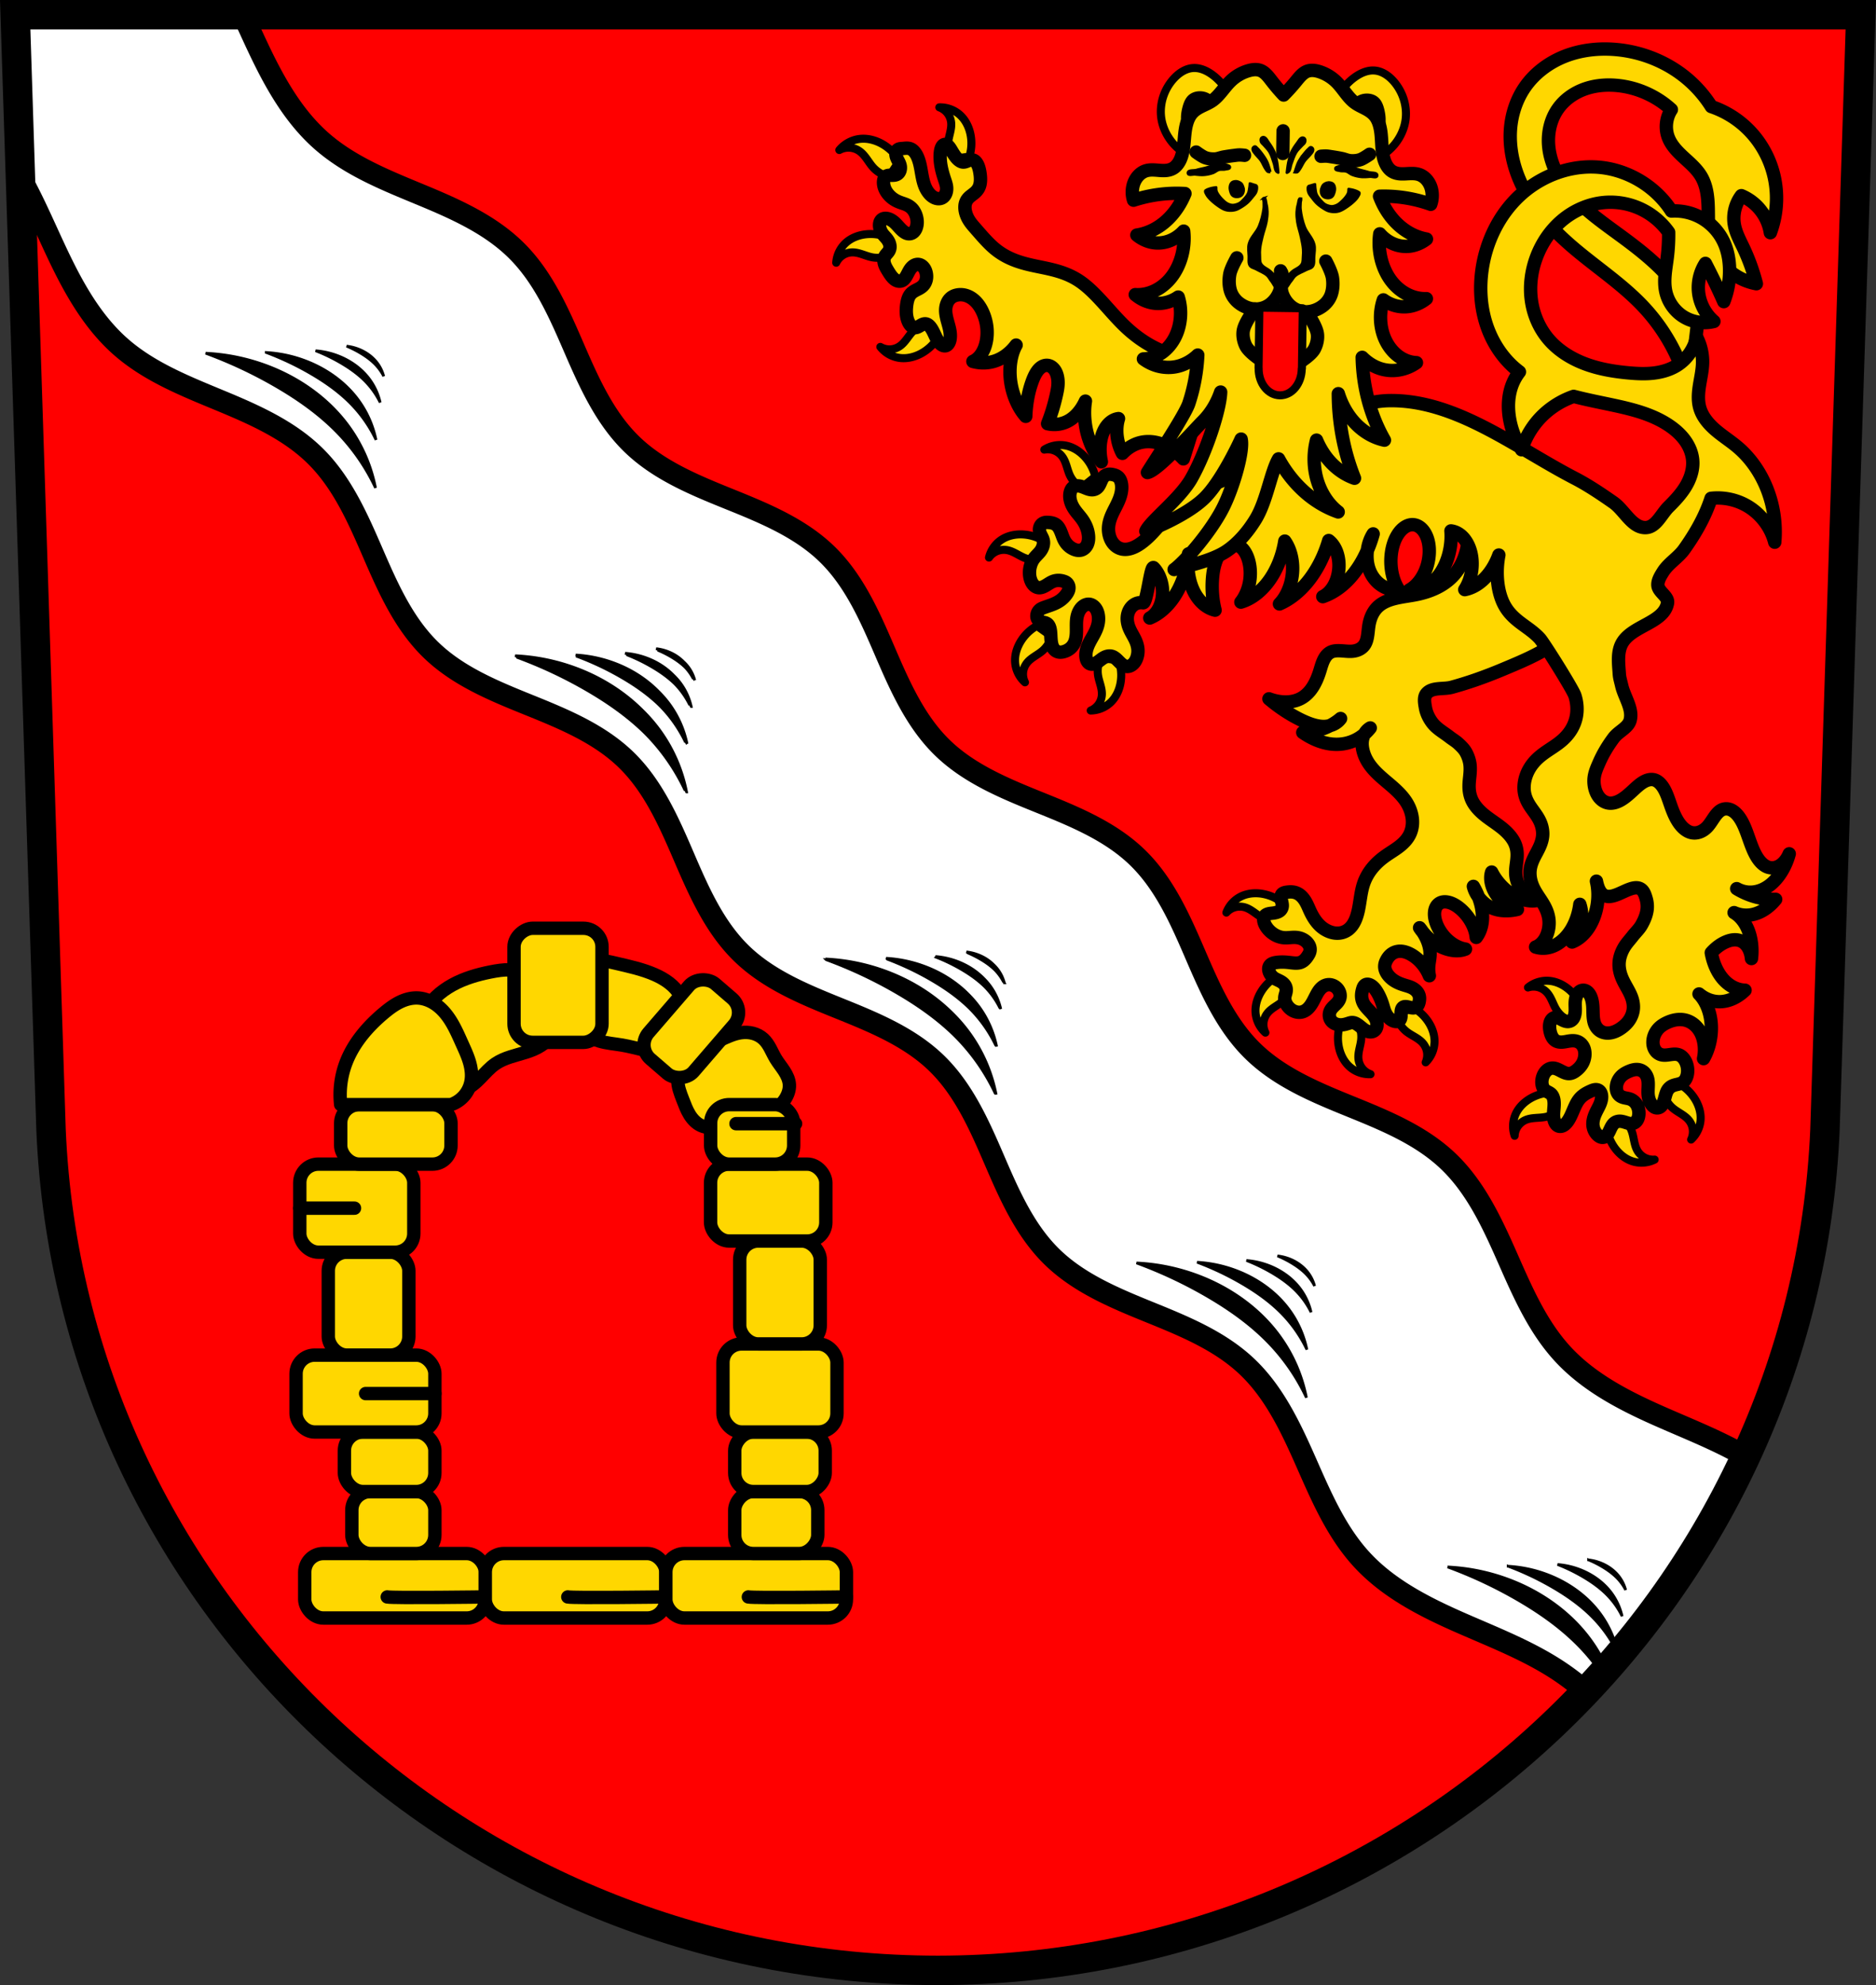 <svg xmlns="http://www.w3.org/2000/svg" width="748.09" height="791.22" viewBox="0 0 701.334 741.769"><rect x="0" y="0" width="701.334" height="741.769" fill="#333333" stroke="none"/><path style="fill:red;fill-opacity:1;fill-rule:evenodd;stroke:none;stroke-width:11;stroke-opacity:1" d="m28.126 54.12 13.398 416.625c7.415 175.25 153.92 314.046 331.59 314.144 177.51-.215 324.069-139.06 331.589-314.144L718.1 54.121H373.12z" transform="translate(-22.446 -48.62)"/><path style="fill:#fff;fill-rule:evenodd;stroke:#000;stroke-width:8;stroke-linecap:butt;stroke-linejoin:round;stroke-miterlimit:4;stroke-dasharray:none;stroke-opacity:1" d="m5.68 5.5 1.95 60.693c5.184 9.255 9.317 19.125 13.868 28.733 6.024 12.717 13.05 25.334 23.617 34.627 10.566 9.29 23.933 14.627 36.932 20.011 12.999 5.385 26.248 11.212 36.176 21.182 9.932 9.976 15.697 23.248 21.297 36.164 5.6 12.916 11.493 26.157 21.6 35.957 10.107 9.802 23.524 15.285 36.58 20.557 13.055 5.272 26.463 10.789 36.527 20.637 10.063 9.848 15.868 23.134 21.439 36.066 5.57 12.932 11.383 26.216 21.455 36.055 10.073 9.839 23.49 15.339 36.549 20.605 13.059 5.266 26.477 10.758 36.559 20.588 10.08 9.83 15.911 23.105 21.488 36.033 5.576 12.929 11.372 26.213 21.408 36.088 10.034 9.874 23.41 15.457 36.453 20.752 13.044 5.295 26.448 10.746 36.654 20.441 10.201 9.691 16.336 22.801 22.024 35.67 5.687 12.87 11.335 26.107 20.871 36.452 9.537 10.346 22.317 17.076 35.172 22.8 12.854 5.725 26.153 10.7 37.935 18.393a91.712 91.712 0 0 1 10.616 8.103c24.407-25.746 44.686-55.374 59.75-87.875-10.55-6.112-22.048-10.52-33.211-15.492-12.855-5.724-25.635-12.454-35.172-22.8-9.537-10.346-15.184-23.583-20.871-36.452-5.688-12.869-11.823-25.979-22.024-35.67-10.206-9.695-23.61-15.146-36.654-20.441-13.043-5.295-26.42-10.878-36.453-20.752-10.036-9.875-15.832-23.16-21.408-36.088-5.577-12.928-11.408-26.204-21.489-36.033-10.081-9.83-23.5-15.324-36.558-20.59-13.059-5.266-26.477-10.764-36.55-20.603-10.072-9.84-15.883-23.124-21.454-36.055-5.571-12.932-11.376-26.218-21.44-36.067-10.063-9.847-23.471-15.364-36.527-20.636-13.056-5.272-26.472-10.755-36.58-20.557-10.106-9.8-16-23.041-21.6-35.957-5.6-12.916-11.364-26.188-21.297-36.164-9.927-9.97-23.176-15.797-36.175-21.182-13-5.384-26.366-10.722-36.932-20.013-10.567-9.293-17.593-21.908-23.617-34.625-1.97-4.16-3.867-8.368-5.799-12.555H5.68z"/><path style="fill:#000;fill-rule:evenodd;stroke:#000;stroke-width:1px;stroke-linecap:butt;stroke-linejoin:miter;stroke-opacity:1" d="M593.871 582.88a40.096 40.096 0 0 1 5.666 2.895c1.866 1.149 3.645 2.461 5.154 4.05a18.575 18.575 0 0 1 3.057 4.302 14.192 14.192 0 0 0-2.459-5.043c-1.483-1.938-3.465-3.472-5.66-4.537a17.725 17.725 0 0 0-5.758-1.666zm-11.6 1.716a66.087 66.087 0 0 1 9.956 4.865c3.26 1.947 6.368 4.19 8.978 6.947a30.348 30.348 0 0 1 5.22 7.53 23.254 23.254 0 0 0-4.112-8.88c-2.55-3.376-6.017-6.017-9.854-7.8a29.566 29.566 0 0 0-10.188-2.662zm-18.458.652c5.889 2.2 11.587 4.911 17.01 8.094 5.552 3.26 10.847 7.042 15.269 11.722a49.774 49.774 0 0 1 8.775 12.83 38.238 38.238 0 0 0-6.83-15.189c-4.302-5.744-10.213-10.204-16.75-13.166a49.111 49.111 0 0 0-17.475-4.29zm-22.653.272a166.177 166.177 0 0 1 26.393 12.388c8.602 5.004 16.807 10.83 23.636 18.069a75.5 75.5 0 0 1 7.678 9.607c.638-.71 1.28-1.415 1.912-2.13a58.007 58.007 0 0 0-6.529-11.183c-6.634-8.891-15.793-15.768-25.92-20.298a75.158 75.158 0 0 0-27.17-6.453z"/><path style="fill:#000;fill-rule:evenodd;stroke:#000;stroke-width:1px;stroke-linecap:butt;stroke-linejoin:miter;stroke-opacity:1" d="M447.32 520.547a166.174 166.174 0 0 1 26.392 12.39c8.602 5.004 16.807 10.83 23.636 18.068a75.64 75.64 0 0 1 13.498 19.88 58.196 58.196 0 0 0-10.437-23.584c-6.633-8.892-15.794-15.769-25.92-20.3a75.153 75.153 0 0 0-27.169-6.454zM331.317 407.232a166.176 166.176 0 0 1 26.391 12.39c7.486 4.354 14.669 9.332 20.908 15.32a78.51 78.51 0 0 1 2.445 2.47 75.64 75.64 0 0 1 13.497 19.88c-.036-.185-.085-.367-.123-.552.133.277.277.55.407.83a58.196 58.196 0 0 0-10.436-23.585 59.309 59.309 0 0 0-5.71-6.562 62.71 62.71 0 0 0-1.203-1.172c-5.604-5.351-12.21-9.673-19.292-12.841a75.153 75.153 0 0 0-27.169-6.455c.28.102.556.211.834.315-.184-.01-.367-.03-.55-.038zM215.598 294.195a166.171 166.171 0 0 1 26.391 12.39c7.445 4.33 14.589 9.28 20.804 15.224a77.61 77.61 0 0 1 2.264 2.288 75.641 75.641 0 0 1 13.498 19.88c-.073-.372-.17-.738-.25-1.109.276.554.557 1.104.819 1.664a58.196 58.196 0 0 0-10.437-23.583 59.408 59.408 0 0 0-5.977-6.825l-.018-.017c-.304-.3-.606-.601-.917-.894-5.665-5.479-12.373-9.896-19.578-13.12a75.153 75.153 0 0 0-27.168-6.454c.559.205 1.113.422 1.67.632-.367-.022-.734-.06-1.101-.077zM99.31 180.602a166.171 166.171 0 0 1 26.392 12.39c8.602 5.004 16.807 10.83 23.637 18.068a75.641 75.641 0 0 1 13.497 19.88 58.197 58.197 0 0 0-10.436-23.584c-6.634-8.892-15.794-15.768-25.92-20.299a75.152 75.152 0 0 0-27.17-6.455z" transform="translate(-22.446 -48.62)"/><path style="fill:#000;fill-rule:evenodd;stroke:#000;stroke-width:1px;stroke-linecap:butt;stroke-linejoin:miter;stroke-opacity:1" d="M469.972 520.277c5.89 2.201 11.587 4.911 17.009 8.094 5.553 3.259 10.85 7.041 15.27 11.722a49.772 49.772 0 0 1 8.775 12.83 38.24 38.24 0 0 0-6.83-15.19 39.608 39.608 0 0 0-3.513-4.065c-3.783-3.816-8.333-6.88-13.236-9.101a48.759 48.759 0 0 0-6.356-2.362 49.088 49.088 0 0 0-11.119-1.928zM353.969 406.962c5.889 2.2 11.586 4.91 17.008 8.093 4.817 2.828 9.44 6.051 13.467 9.911.515.502 1.026 1.01 1.52 1.535a49.772 49.772 0 0 1 8.775 12.83c-.038-.185-.088-.367-.128-.551.137.276.28.55.411.828a38.241 38.241 0 0 0-6.83-15.19 38.975 38.975 0 0 0-3.729-4.268c-3.797-3.85-8.37-6.94-13.303-9.176a49.11 49.11 0 0 0-17.475-4.289c.278.104.554.214.831.32-.183-.012-.365-.033-.547-.043zM238.25 293.925c5.89 2.2 11.587 4.91 17.009 8.093 4.775 2.803 9.357 5.997 13.36 9.813.453.445.905.892 1.342 1.354a49.772 49.772 0 0 1 8.774 12.83c-.076-.37-.171-.736-.259-1.104.286.549.563 1.101.828 1.66a38.24 38.24 0 0 0-6.83-15.19 39.044 39.044 0 0 0-3.946-4.474c-3.81-3.883-8.408-6.999-13.371-9.248a49.112 49.112 0 0 0-17.476-4.29c.558.209 1.113.425 1.667.643-.366-.03-.731-.066-1.098-.087zM121.963 180.333c5.89 2.2 11.587 4.91 17.009 8.093 5.553 3.26 10.849 7.041 15.27 11.722a49.772 49.772 0 0 1 8.775 12.83 38.24 38.24 0 0 0-6.83-15.19c-4.302-5.744-10.212-10.203-16.75-13.166a49.111 49.111 0 0 0-17.474-4.29zM488.43 519.625a66.074 66.074 0 0 1 9.955 4.863c3.26 1.947 6.37 4.191 8.98 6.949a30.337 30.337 0 0 1 5.22 7.528 23.251 23.251 0 0 0-6.189-11.271c-2.23-2.251-4.9-4.071-7.778-5.409a29.56 29.56 0 0 0-10.187-2.66zM372.427 406.31a66.071 66.071 0 0 1 9.955 4.863c2.81 1.679 5.509 3.58 7.873 5.84.279.273.555.547.823.831a30.337 30.337 0 0 1 5.22 7.529c-.036-.16-.083-.318-.122-.477.132.253.28.497.405.754a23.252 23.252 0 0 0-4.113-8.879 23.696 23.696 0 0 0-2.292-2.598c-2.244-2.284-4.938-4.13-7.846-5.48a29.56 29.56 0 0 0-10.187-2.66c.267.103.529.22.794.327-.17-.016-.34-.038-.51-.05zM256.709 293.272a66.073 66.073 0 0 1 9.954 4.864c2.77 1.654 5.429 3.526 7.767 5.742.217.215.434.43.645.65a30.337 30.337 0 0 1 5.219 7.53c-.072-.321-.156-.638-.242-.955.28.498.56.997.81 1.51a23.252 23.252 0 0 0-4.113-8.879 23.776 23.776 0 0 0-2.51-2.804c-2.258-2.316-4.975-4.188-7.912-5.552a29.56 29.56 0 0 0-10.187-2.661c.535.208 1.061.436 1.59.658-.34-.038-.68-.077-1.021-.103zM140.421 179.68a66.075 66.075 0 0 1 9.955 4.864c3.26 1.947 6.37 4.19 8.98 6.948a30.337 30.337 0 0 1 5.22 7.528 23.252 23.252 0 0 0-4.114-8.878c-2.55-3.377-6.016-6.018-9.854-7.801a29.56 29.56 0 0 0-10.187-2.661zM500.03 517.91a39.983 39.983 0 0 1 5.667 2.895c1.865 1.148 3.645 2.459 5.155 4.047a18.578 18.578 0 0 1 3.055 4.304 14.192 14.192 0 0 0-3.66-6.419 16.264 16.264 0 0 0-4.458-3.161 17.727 17.727 0 0 0-5.759-1.666zM384.027 404.595a40.1 40.1 0 0 1 5.666 2.894c1.76 1.084 3.436 2.32 4.888 3.79a18.577 18.577 0 0 1 3.04 4.284c-.047-.177-.113-.349-.166-.524.154.265.309.529.449.801a14.191 14.191 0 0 0-2.46-5.042 14.485 14.485 0 0 0-1.427-1.591 16.24 16.24 0 0 0-4.516-3.224 17.726 17.726 0 0 0-5.758-1.665c.276.114.548.24.822.36-.18-.026-.358-.063-.538-.083zM268.308 291.558a40.1 40.1 0 0 1 5.667 2.894c1.653 1.018 3.228 2.176 4.618 3.53a18.575 18.575 0 0 1 3.024 4.266c-.081-.312-.188-.617-.29-.922.306.48.598.97.858 1.477a14.192 14.192 0 0 0-2.46-5.042 14.552 14.552 0 0 0-1.653-1.807 16.215 16.215 0 0 0-4.574-3.286 17.726 17.726 0 0 0-5.758-1.666c.546.226 1.086.468 1.621.719-.35-.061-.7-.124-1.053-.163zM152.021 177.965a40.098 40.098 0 0 1 5.666 2.895c1.866 1.148 3.646 2.46 5.155 4.047a18.578 18.578 0 0 1 3.056 4.304 14.192 14.192 0 0 0-2.46-5.043c-1.483-1.937-3.463-3.472-5.659-4.537a17.726 17.726 0 0 0-5.758-1.666z" transform="translate(-22.446 -48.62)"/><path style="fill:none;fill-rule:evenodd;stroke:#000;stroke-width:11;stroke-opacity:1" d="m28.126 54.12 13.398 416.625c7.415 175.25 153.92 314.046 331.59 314.144 177.51-.215 324.069-139.06 331.589-314.144L718.1 54.121H373.12z" transform="translate(-22.446 -48.62)"/><g transform="translate(697.13 -48.62)"><path d="M-478.943 409.482c1.583-1.375 3.755-1.914 5.851-1.909 2.097.005 4.156.504 6.197.982 4.862 1.139 9.782 2.189 14.366 4.17 3.9 1.687 7.644 4.178 9.73 7.878 1.446 2.563 2.005 5.592 1.713 8.52-.293 2.928-1.418 5.75-3.102 8.162-1.08 1.546-2.437 2.968-4.17 3.708-1.23.524-2.591.68-3.925.62-1.335-.06-2.65-.327-3.954-.62-2.778-.627-5.532-1.378-8.34-1.854-2.84-.481-5.741-.682-8.496-1.52-1.378-.42-2.715-1-3.9-1.818-1.184-.818-2.214-1.882-2.896-3.15-.711-1.32-1.026-2.82-1.171-4.312-.145-1.492-.128-2.995-.22-4.492-.153-2.52-.614-5.031-.497-7.554.059-1.262.265-2.524.713-3.705.449-1.18 1.148-2.278 2.101-3.106z" style="fill:gold;fill-opacity:1;fill-rule:evenodd;stroke:#000;stroke-width:5;stroke-linecap:butt;stroke-linejoin:round;stroke-miterlimit:4;stroke-dasharray:none;stroke-opacity:1"/><path d="M-443.725 452.114c-.062 2.564.928 5.022 1.854 7.414.74 1.912 1.454 3.85 2.526 5.598 1.073 1.747 2.545 3.315 4.424 4.133 2.016.878 4.292.825 6.488.927 3.406.159 6.862.724 10.195 0 4.113-.893 7.554-3.643 10.658-6.487 1.425-1.306 2.828-2.665 3.89-4.28 1.063-1.614 1.772-3.521 1.67-5.452-.098-1.853-.927-3.593-1.934-5.152-1.006-1.558-2.203-2.991-3.163-4.579-.758-1.253-1.363-2.592-2.058-3.88-.696-1.289-1.497-2.544-2.576-3.534-1.098-1.008-2.462-1.711-3.904-2.088-1.442-.377-2.96-.432-4.437-.229-2.769.38-5.326 1.639-7.878 2.78-3.488 1.562-7.106 2.96-10.152 5.268-1.524 1.154-2.892 2.535-3.903 4.157-1.01 1.622-1.653 3.493-1.7 5.404zM-523.719 455.872c2.434-.868 4.424-2.648 6.227-4.498s3.51-3.834 5.649-5.284c3.368-2.285 7.499-3.051 11.376-4.29 1.938-.618 3.851-1.372 5.555-2.485 1.704-1.113 3.198-2.607 4.078-4.442 1.003-2.091 1.155-4.519.767-6.806s-1.289-4.456-2.314-6.537c-.871-1.768-1.843-3.496-3.061-5.045s-2.694-2.92-4.428-3.854c-2.075-1.119-4.457-1.58-6.814-1.62-2.357-.038-4.701.33-7.013.788-4.96.984-9.883 2.41-14.311 4.852-4.43 2.442-8.36 5.962-10.712 10.44-2.292 4.363-2.985 9.482-2.317 14.365.583 4.267 2.264 8.511 5.398 11.467 1.566 1.477 3.478 2.606 5.56 3.158 2.082.552 4.332.514 6.36-.21z" style="fill:gold;fill-opacity:1;fill-rule:evenodd;stroke:#000;stroke-width:5;stroke-linecap:round;stroke-linejoin:round;stroke-miterlimit:4;stroke-dasharray:none;stroke-opacity:1"/><rect rx="6.951" ry="6.951" y="629.129" x="-583.206" height="24.096" width="67.501" style="opacity:1;fill:gold;fill-opacity:1;fill-rule:nonzero;stroke:#000;stroke-width:5;stroke-linecap:round;stroke-linejoin:round;stroke-miterlimit:4;stroke-dasharray:none;stroke-dashoffset:0;stroke-opacity:1"/><path d="M-552.36 645.348c2.234.463 36.655 0 36.655 0" style="fill:gold;fill-opacity:1;fill-rule:evenodd;stroke:#000;stroke-width:5;stroke-linecap:round;stroke-linejoin:round;stroke-miterlimit:4;stroke-dasharray:none;stroke-opacity:1"/><g style="fill:gold;fill-opacity:1;stroke:#000;stroke-opacity:1" transform="translate(-12.882 42.263)"><rect style="opacity:1;fill:gold;fill-opacity:1;fill-rule:nonzero;stroke:#000;stroke-width:5;stroke-linecap:round;stroke-linejoin:round;stroke-miterlimit:4;stroke-dasharray:none;stroke-dashoffset:0;stroke-opacity:1" width="67.501" height="24.096" x="-502.823" y="586.866" ry="6.951" rx="6.951"/><path style="fill:gold;fill-opacity:1;fill-rule:evenodd;stroke:#000;stroke-width:5;stroke-linecap:round;stroke-linejoin:round;stroke-miterlimit:4;stroke-dasharray:none;stroke-opacity:1" d="M-471.978 603.084c2.236.464 36.657 0 36.657 0"/></g><rect rx="6.951" ry="6.951" y="629.129" x="-448.204" height="24.096" width="67.501" style="opacity:1;fill:gold;fill-opacity:1;fill-rule:nonzero;stroke:#000;stroke-width:5;stroke-linecap:round;stroke-linejoin:round;stroke-miterlimit:4;stroke-dasharray:none;stroke-dashoffset:0;stroke-opacity:1"/><path d="M-417.359 645.348c2.235.463 36.656 0 36.656 0" style="fill:gold;fill-opacity:1;fill-rule:evenodd;stroke:#000;stroke-width:5;stroke-linecap:round;stroke-linejoin:round;stroke-miterlimit:4;stroke-dasharray:none;stroke-opacity:1"/><rect ry="6.951" rx="6.951" y="605.96" x="-565.597" height="23.17" width="31.047" style="opacity:1;fill:gold;fill-opacity:1;fill-rule:nonzero;stroke:#000;stroke-width:5;stroke-linecap:round;stroke-linejoin:round;stroke-miterlimit:4;stroke-dasharray:none;stroke-dashoffset:0;stroke-opacity:1"/><rect ry="6.951" rx="6.951" y="583.717" x="-568.377" height="22.243" width="33.828" style="opacity:1;fill:gold;fill-opacity:1;fill-rule:nonzero;stroke:#000;stroke-width:5;stroke-linecap:round;stroke-linejoin:round;stroke-miterlimit:4;stroke-dasharray:none;stroke-dashoffset:0;stroke-opacity:1"/><rect ry="6.951" rx="6.951" y="554.987" x="-586.449" height="28.73" width="51.9" style="opacity:1;fill:gold;fill-opacity:1;fill-rule:nonzero;stroke:#000;stroke-width:5;stroke-linecap:round;stroke-linejoin:round;stroke-miterlimit:4;stroke-dasharray:none;stroke-dashoffset:0;stroke-opacity:1"/><rect ry="6.951" rx="6.951" y="516.525" x="-574.401" height="38.461" width="30.12" style="opacity:1;fill:gold;fill-opacity:1;fill-rule:nonzero;stroke:#000;stroke-width:5;stroke-linecap:round;stroke-linejoin:round;stroke-miterlimit:4;stroke-dasharray:none;stroke-dashoffset:0;stroke-opacity:1"/><rect ry="6.951" rx="6.951" y="483.624" x="-585.059" height="32.901" width="42.632" style="opacity:1;fill:gold;fill-opacity:1;fill-rule:nonzero;stroke:#000;stroke-width:5;stroke-linecap:round;stroke-linejoin:round;stroke-miterlimit:4;stroke-dasharray:none;stroke-dashoffset:0;stroke-opacity:1"/><rect ry="6.951" rx="6.951" y="461.382" x="-569.767" height="22.243" width="41.242" style="opacity:1;fill:gold;fill-opacity:1;fill-rule:nonzero;stroke:#000;stroke-width:5;stroke-linecap:round;stroke-linejoin:round;stroke-miterlimit:4;stroke-dasharray:none;stroke-dashoffset:0;stroke-opacity:1"/><rect transform="scale(-1 1)" ry="6.951" rx="6.951" y="605.96" x="391.406" height="23.17" width="31.047" style="opacity:1;fill:gold;fill-opacity:1;fill-rule:nonzero;stroke:#000;stroke-width:5;stroke-linecap:round;stroke-linejoin:round;stroke-miterlimit:4;stroke-dasharray:none;stroke-dashoffset:0;stroke-opacity:1"/><rect transform="scale(-1 1)" ry="6.951" rx="6.951" y="583.717" x="388.625" height="22.243" width="33.828" style="opacity:1;fill:gold;fill-opacity:1;fill-rule:nonzero;stroke:#000;stroke-width:5;stroke-linecap:round;stroke-linejoin:round;stroke-miterlimit:4;stroke-dasharray:none;stroke-dashoffset:0;stroke-opacity:1"/><rect ry="6.951" rx="6.951" y="550.816" x="-426.855" height="32.901" width="42.632" style="opacity:1;fill:gold;fill-opacity:1;fill-rule:nonzero;stroke:#000;stroke-width:5;stroke-linecap:round;stroke-linejoin:round;stroke-miterlimit:4;stroke-dasharray:none;stroke-dashoffset:0;stroke-opacity:1"/><rect ry="6.951" rx="6.951" y="512.355" x="-420.599" height="38.461" width="30.12" style="opacity:1;fill:gold;fill-opacity:1;fill-rule:nonzero;stroke:#000;stroke-width:5;stroke-linecap:round;stroke-linejoin:round;stroke-miterlimit:4;stroke-dasharray:none;stroke-dashoffset:0;stroke-opacity:1"/><rect ry="6.951" rx="6.951" y="483.624" x="-431.489" height="28.73" width="43.095" style="opacity:1;fill:gold;fill-opacity:1;fill-rule:nonzero;stroke:#000;stroke-width:5;stroke-linecap:round;stroke-linejoin:round;stroke-miterlimit:4;stroke-dasharray:none;stroke-dashoffset:0;stroke-opacity:1"/><rect ry="6.951" rx="6.951" y="461.382" x="-431.465" height="22.243" width="31.047" style="opacity:1;fill:gold;fill-opacity:1;fill-rule:nonzero;stroke:#000;stroke-width:5;stroke-linecap:round;stroke-linejoin:round;stroke-miterlimit:4;stroke-dasharray:none;stroke-dashoffset:0;stroke-opacity:1"/><rect transform="rotate(-90)" ry="6.951" rx="6.951" y="-504.968" x="-438.117" height="32.901" width="42.632" style="opacity:1;fill:gold;fill-opacity:1;fill-rule:nonzero;stroke:#000;stroke-width:5;stroke-linecap:round;stroke-linejoin:round;stroke-miterlimit:4;stroke-dasharray:none;stroke-dashoffset:0;stroke-opacity:1"/><path d="M-528.525 461.382H-569.767a33.631 33.631 0 0 1 1.853-15.292c2.775-7.538 8.193-13.86 14.365-19 1.796-1.494 3.676-2.912 5.766-3.955 2.09-1.043 4.412-1.7 6.746-1.605 2.105.087 4.163.788 5.967 1.877 1.804 1.089 3.361 2.557 4.679 4.201 2.636 3.289 4.305 7.225 6.036 11.068 1.026 2.278 2.09 4.554 2.777 6.957.688 2.402.99 4.964.467 7.408a11.377 11.377 0 0 1-2.608 5.148 11.377 11.377 0 0 1-4.807 3.193z" style="fill:gold;fill-opacity:1;fill-rule:evenodd;stroke:#000;stroke-width:5;stroke-linecap:butt;stroke-linejoin:round;stroke-miterlimit:4;stroke-dasharray:none;stroke-opacity:1"/><rect transform="rotate(-49.216)" ry="6.951" rx="6.951" y="-60.443" x="-632.973" height="22.243" width="37.071" style="opacity:1;fill:gold;fill-opacity:1;fill-rule:nonzero;stroke:#000;stroke-width:5;stroke-linecap:round;stroke-linejoin:round;stroke-miterlimit:4;stroke-dasharray:none;stroke-dashoffset:0;stroke-opacity:1"/><path d="M-534.55 569.352h-25.898" style="fill:gold;fill-opacity:1;fill-rule:evenodd;stroke:#000;stroke-width:5;stroke-linecap:round;stroke-linejoin:miter;stroke-miterlimit:4;stroke-dasharray:none;stroke-opacity:1"/></g><path style="fill:none;fill-rule:evenodd;stroke:#000;stroke-width:5;stroke-linecap:round;stroke-linejoin:miter;stroke-opacity:1;stroke-miterlimit:4;stroke-dasharray:none" d="M134.518 500.075h20.458" transform="translate(-22.446 -48.62)"/><path style="fill:none;fill-rule:evenodd;stroke:#000;stroke-width:5;stroke-linecap:round;stroke-linejoin:miter;stroke-miterlimit:4;stroke-dasharray:none;stroke-opacity:1" d="M319.875 468.503H297.59" transform="translate(-22.446 -48.62)"/><path style="fill:gold;fill-opacity:1;fill-rule:evenodd;stroke:#000;stroke-width:3;stroke-linecap:butt;stroke-linejoin:round;stroke-miterlimit:4;stroke-dasharray:none;stroke-opacity:1" d="M337.81 103.102a11.507 11.507 0 0 0-1.593 1.579 7.187 7.187 0 0 1 3.84-.869 7.191 7.191 0 0 1 3.719 1.3c1.106.782 1.97 1.861 2.76 2.965.79 1.103 1.527 2.25 2.453 3.242a11.265 11.265 0 0 0 5.78 3.291l3.927-5.916a17.697 17.697 0 0 0-6.426-6.265c-2.527-1.43-5.466-2.22-8.35-1.905-2.227.243-4.371 1.16-6.11 2.578zM337.233 140.922a11.137 11.137 0 0 0-2.174 5.872 6.813 6.813 0 0 1 2.457-2.792 6.813 6.813 0 0 1 3.56-1.073c1.28-.018 2.534.325 3.747.727 1.214.402 2.412.866 3.668 1.107 2.086.4 4.292.153 6.237-.7l-.267-6.682a16.685 16.685 0 0 0-8.374-1.207c-2.722.314-5.404 1.342-7.435 3.18-.523.474-.998 1.001-1.419 1.568zM384.283 95.754c-.693-1.57-1.669-3.007-2.934-4.16a11.127 11.127 0 0 0-7.749-2.862 6.81 6.81 0 0 1 3.015 2.177 6.81 6.81 0 0 1 1.41 3.44c.14 1.271-.081 2.554-.365 3.8-.284 1.247-.632 2.486-.751 3.758a10.648 10.648 0 0 0 1.295 6.14l6.626-.906a16.68 16.68 0 0 0 .398-8.45 15.113 15.113 0 0 0-.945-2.937zM369.34 169.412a10.653 10.653 0 0 0-5.547 2.938c-.901.906-1.63 1.966-2.406 2.982-.776 1.016-1.618 2.008-2.684 2.713a6.813 6.813 0 0 1-3.547 1.119 6.813 6.813 0 0 1-3.603-.92 11.13 11.13 0 0 0 7.162 4.117c2.713.375 5.509-.288 7.933-1.562a16.677 16.677 0 0 0 6.237-5.715l-3.545-5.672zM425.627 217.213c-1.398-.996-2.97-1.734-4.647-2.08a11.132 11.132 0 0 0-8.126 1.498 6.814 6.814 0 0 1 3.705.332 6.811 6.811 0 0 1 2.97 2.238c.77 1.02 1.236 2.236 1.629 3.453.392 1.216.725 2.458 1.273 3.613a10.653 10.653 0 0 0 4.25 4.619l5.235-4.165a16.684 16.684 0 0 0-3.977-7.468 15.093 15.093 0 0 0-2.312-2.04zM412.874 250.907a16.684 16.684 0 0 0-8.057-2.582c-2.735-.143-5.551.425-7.86 1.9-.594.38-1.15.82-1.659 1.308a11.14 11.14 0 0 0-3.122 5.43 6.815 6.815 0 0 1 2.888-2.344 6.816 6.816 0 0 1 3.691-.466c1.264.194 2.443.742 3.572 1.34 1.13.598 2.234 1.255 3.432 1.701 1.99.742 4.208.865 6.268.348l.847-6.635zM440.607 295.239l-6.66-.616a10.654 10.654 0 0 0-1.023 6.193c.175 1.266.577 2.488.915 3.72.339 1.233.618 2.505.533 3.78a6.813 6.813 0 0 1-1.26 3.5 6.81 6.81 0 0 1-2.914 2.31 11.13 11.13 0 0 0 7.615-3.204c1.942-1.932 3.11-4.558 3.564-7.26a16.68 16.68 0 0 0-.77-8.423zM410.074 282.486a16.678 16.678 0 0 0-6.082 5.879 15.114 15.114 0 0 0-1.326 2.785c-.572 1.617-.848 3.334-.717 5.04a11.123 11.123 0 0 0 3.678 7.395 6.806 6.806 0 0 1-.701-3.65 6.816 6.816 0 0 1 1.334-3.473c.768-1.021 1.808-1.803 2.869-2.515 1.061-.713 2.166-1.376 3.125-2.221a10.645 10.645 0 0 0 3.266-5.358l-5.446-3.882zM491.466 382.403c-1.715.047-3.416.403-4.962 1.137a11.132 11.132 0 0 0-5.588 6.086 6.814 6.814 0 0 1 3.158-1.965 6.811 6.811 0 0 1 3.719 0c1.229.352 2.333 1.042 3.379 1.778 1.045.735 2.059 1.526 3.191 2.119a10.653 10.653 0 0 0 6.174 1.13l1.674-6.476a16.684 16.684 0 0 0-7.67-3.57 15.093 15.093 0 0 0-3.074-.239zM523.338 431.757a16.684 16.684 0 0 0-.285 8.456c.608 2.67 1.923 5.225 3.972 7.043a10.81 10.81 0 0 0 1.712 1.239 11.14 11.14 0 0 0 6.075 1.523 6.815 6.815 0 0 1-3.043-2.14 6.816 6.816 0 0 1-1.456-3.424c-.157-1.268.048-2.552.315-3.802s.598-2.491.7-3.766a10.655 10.655 0 0 0-1.376-6.124l-6.614.995zM549.956 424.73l-5.252 4.142a10.654 10.654 0 0 0 3.526 5.194c.999.797 2.132 1.406 3.226 2.066 1.095.66 2.173 1.39 2.99 2.373a6.813 6.813 0 0 1 1.498 3.405 6.81 6.81 0 0 1-.521 3.681 11.13 11.13 0 0 0 3.312-7.568c.077-2.738-.886-5.446-2.418-7.717a16.68 16.68 0 0 0-6.36-5.576zM499.961 413.389a16.678 16.678 0 0 0-6.082 5.878 15.114 15.114 0 0 0-1.326 2.786c-.572 1.617-.848 3.334-.717 5.04a11.123 11.123 0 0 0 3.678 7.395 6.805 6.805 0 0 1-.701-3.65 6.816 6.816 0 0 1 1.334-3.473c.768-1.021 1.808-1.803 2.869-2.516 1.06-.712 2.165-1.376 3.125-2.22a10.645 10.645 0 0 0 3.265-5.358l-5.445-3.882zM598.395 415.34c-1.034.221-2.038.59-2.969 1.092-.62.335-1.213.73-1.757 1.18a6.82 6.82 0 0 1 3.719-.127 6.81 6.81 0 0 1 3.222 1.855c.89.918 1.5 2.068 2.04 3.227.54 1.159 1.023 2.35 1.708 3.428a10.654 10.654 0 0 0 4.786 4.06l4.683-4.776a16.68 16.68 0 0 0-4.864-6.92 15.101 15.101 0 0 0-2.546-1.742c-1.51-.816-3.162-1.355-4.869-1.491a10.897 10.897 0 0 0-3.153.213zM602.947 456.854a16.686 16.686 0 0 0-8.19 2.125 15.09 15.09 0 0 0-2.523 1.772c-1.294 1.127-2.379 2.485-3.105 4.035a11.13 11.13 0 0 0-.928 6.192c.095.698.258 1.39.488 2.058a6.814 6.814 0 0 1 1.186-3.525 6.81 6.81 0 0 1 2.869-2.366c1.172-.51 2.464-.68 3.738-.779 1.275-.098 2.56-.131 3.81-.394a10.651 10.651 0 0 0 5.483-3.055l-2.828-6.063zM649.839 453.419l-5.375 3.98a10.651 10.651 0 0 0 3.363 5.299c.975.827 2.089 1.47 3.162 2.164 1.074.694 2.128 1.457 2.914 2.465a6.81 6.81 0 0 1 1.395 3.447 6.819 6.819 0 0 1-.637 3.666 11.131 11.131 0 0 0 3.547-7.463c.1-1.709-.208-3.42-.808-5.027-.36-.965-.826-1.891-1.374-2.76a16.689 16.689 0 0 0-6.187-5.771zM623.103 469.941a16.683 16.683 0 0 0 3.191 7.835 15.082 15.082 0 0 0 2.09 2.266c1.289 1.133 2.777 2.03 4.41 2.545 2.02.637 4.22.66 6.26.099.68-.188 1.345-.442 1.976-.758a6.814 6.814 0 0 1-3.651-.708 6.813 6.813 0 0 1-2.726-2.53c-.661-1.095-1-2.352-1.266-3.603-.266-1.25-.47-2.518-.897-3.723a10.656 10.656 0 0 0-3.755-5.03l-5.632 3.607z" transform="translate(-22.446 -48.62)"/><path style="fill:gold;fill-opacity:1;fill-rule:evenodd;stroke:#000;stroke-width:5;stroke-linecap:butt;stroke-linejoin:round;stroke-miterlimit:4;stroke-dasharray:none;stroke-opacity:1" d="M359.036 104.179a2.2 2.2 0 0 0-.731.22 1.611 1.611 0 0 0-.611.563 2.097 2.097 0 0 0-.311.974c-.03.42.047.872.178 1.288.131.416.313.8.504 1.17.19.373.39.736.563 1.125.172.388.319.807.386 1.242.095.619.023 1.24-.166 1.735a2.433 2.433 0 0 1-.832 1.118c-.688.499-1.526.51-2.34.5-.476-.007-.958-.017-1.41.114a1.893 1.893 0 0 0-1.163.926c-.218.397-.338.918-.358 1.468-.02.55.057 1.127.205 1.675.294 1.098.857 2.05 1.482 2.821 1.348 1.665 2.992 2.577 4.604 3.164.802.293 1.608.516 2.405.886.796.37 1.59.899 2.262 1.725.492.606.91 1.367 1.196 2.204.287.837.442 1.75.434 2.621-.014 1.445-.487 2.739-1.232 3.487-.775.78-1.829.971-2.84.552-.805-.334-1.563-1.025-2.277-1.776-.713-.751-1.398-1.574-2.143-2.236-1.018-.905-2.15-1.495-3.246-1.534-.48-.017-.957.073-1.365.359-.409.286-.746.779-.889 1.431-.117.534-.099 1.154.025 1.746a5.62 5.62 0 0 0 .633 1.644c.56.97 1.314 1.622 1.968 2.45.327.413.633.88.859 1.419.225.539.366 1.159.34 1.738a3.08 3.08 0 0 1-.37 1.333c-.2.372-.453.672-.707.962-.253.29-.51.576-.725.928a3.12 3.12 0 0 0-.447 1.271c-.082.702.075 1.49.335 2.179.26.689.619 1.299.976 1.896.816 1.364 1.686 2.748 2.763 3.521.99.71 2.116.826 2.994.231.591-.4 1.051-1.093 1.458-1.831.407-.738.773-1.535 1.226-2.207.643-.953 1.473-1.648 2.422-1.823.54-.1 1.118-.026 1.671.274.553.301 1.08.839 1.458 1.555.484.915.698 2.09.607 3.128-.092 1.045-.475 1.93-.979 2.577-.503.649-1.122 1.079-1.76 1.433-.637.355-1.299.64-1.925 1.026-.627.386-1.224.88-1.678 1.605-.655 1.047-.973 2.51-1.13 4.008-.156 1.48-.16 3.082.246 4.599.202.759.506 1.484.907 2.072.401.589.9 1.035 1.417 1.217.443.157.885.118 1.298-.018.413-.137.8-.367 1.183-.598.385-.23.771-.464 1.184-.6.412-.137.855-.172 1.298-.016.43.152.847.484 1.217.908.37.424.696.937.991 1.48.59 1.085 1.065 2.292 1.68 3.348.423.73.917 1.387 1.477 1.832.56.446 1.19.668 1.753.518.678-.18 1.208-.899 1.479-1.818.27-.918.297-2.019.168-3.1-.175-1.457-.617-2.872-1.003-4.287-.384-1.415-.722-2.9-.666-4.32.063-1.607.642-2.98 1.448-3.879.805-.898 1.823-1.355 2.873-1.557 2.338-.452 4.972.38 7.11 2.677 2.21 2.375 3.75 6.247 4.027 10.041.192 2.621-.195 5.167-1.024 7.233-.943 2.351-2.458 4.09-4.256 4.884 3.004.81 6.013.689 8.777-.351 2.78-1.046 5.311-3.022 7.38-5.762-1.982 3.51-2.742 8.61-2.035 13.654.695 4.956 2.792 9.782 5.638 12.974.163-4.632.97-9.051 2.354-12.904.498-1.387 1.074-2.709 1.82-3.79.746-1.08 1.67-1.913 2.734-2.233a3.096 3.096 0 0 1 2.236.157c.751.35 1.48 1.04 1.997 1.995.662 1.222.94 2.782.937 4.221-.002 1.44-.257 2.787-.54 4.092-.857 3.954-1.988 7.713-3.374 11.207 2.883.658 5.749.194 8.239-1.331 2.406-1.474 4.456-3.936 5.906-7.098-.544 3.374-.421 7.139.352 10.753.976 4.559 2.993 8.847 5.602 11.9-.872-3.958-.583-8.178.768-11.242 1.226-2.78 3.301-4.577 5.642-4.884-.448 1.422-.668 3.047-.643 4.726.042 2.847.812 5.84 2.12 8.245 1.42-1.476 3.016-2.607 4.725-3.352 5.66-2.464 12.56-.39 18.046 5.424l12.341-39.192c-11.003 3.673-23.825-.274-34.487-10.619-5.574-5.408-10.612-12.493-16.561-16.537-5.153-3.504-10.62-4.471-15.977-5.577-5.358-1.106-10.878-2.479-15.873-6.638-2.534-2.11-4.847-4.871-7.183-7.533-1.023-1.165-2.072-2.343-2.858-3.87a9.866 9.866 0 0 1-.898-2.498c-.184-.887-.225-1.815-.07-2.628.138-.732.43-1.353.787-1.853.357-.501.78-.888 1.215-1.241.643-.522 1.317-.972 1.928-1.565.61-.592 1.163-1.345 1.476-2.344.444-1.42.366-3.2.092-4.888-.145-.887-.344-1.78-.681-2.586-.338-.806-.826-1.523-1.4-1.88a1.875 1.875 0 0 0-1.1-.281c-.362.018-.71.13-1.049.262-.677.265-1.346.629-2.08.569-.825-.068-1.659-.676-2.374-1.486-.714-.81-1.326-1.816-1.929-2.818-.307-.511-.616-1.027-.976-1.452-.36-.425-.777-.76-1.2-.833a1.102 1.102 0 0 0-.805.182c-.242.16-.448.408-.614.708-.332.6-.497 1.394-.582 2.206-.168 1.61-.041 3.342.264 5.03.306 1.687.785 3.336 1.322 4.942.337 1.006.705 2.036.775 3.096a5.2 5.2 0 0 1-.175 1.744c-.15.527-.383.981-.672 1.338a2.702 2.702 0 0 1-2.173 1.024c-.945-.008-1.935-.445-2.816-1.227-.881-.783-1.651-1.91-2.205-3.211-.576-1.352-.91-2.854-1.183-4.343-.274-1.49-.495-2.995-.871-4.458-.271-1.051-.625-2.083-1.107-2.99-.483-.907-1.1-1.685-1.792-2.129-.58-.371-1.195-.497-1.788-.513-.593-.015-1.172.077-1.758.12-.255.02-.515.03-.768.066zM654.006 195.4c-2.73-11.812-8.591-22.886-16.825-31.785-7.877-8.513-17.716-14.92-26.548-22.437-9.126-7.768-17.402-17.09-21.312-28.42-1.78-5.157-2.612-10.668-2.165-16.106.447-5.437 2.196-10.796 5.268-15.305 3.652-5.363 9.101-9.402 15.15-11.749 6.05-2.347 12.675-3.048 19.137-2.461 10.184.924 20.095 5.096 27.669 11.966a45.274 45.274 0 0 1 7.852 9.349 35.755 35.755 0 0 1 14.208 8.974c4.675 4.83 7.936 11.004 9.348 17.576a37.015 37.015 0 0 1-1.496 20.567 18.173 18.173 0 0 0-4.487-9.349 18.12 18.12 0 0 0-6.356-4.487c-2.304 3.053-3.275 7.077-2.617 10.844.531 3.043 2.043 5.809 3.365 8.601a75.107 75.107 0 0 1 4.86 13.462 21.849 21.849 0 0 1-11.056-5.658 21.849 21.849 0 0 1-6.143-10.796c-.901-3.9-.708-7.955-.809-11.957-.1-4.001-.545-8.14-2.556-11.601-1.611-2.774-4.104-4.902-6.469-7.07-2.364-2.168-4.71-4.524-5.87-7.514-1.32-3.4-.888-7.427 1.122-10.47-5.436-4.983-12.486-8.176-19.817-8.975-4.187-.456-8.493-.139-12.467 1.255s-7.602 3.9-10.047 7.33c-2.811 3.943-3.94 8.956-3.552 13.783.388 4.828 2.224 9.47 4.85 13.54 5.254 8.136 13.405 13.872 21.224 19.587 7.262 5.308 14.48 10.842 20.183 17.798a58.466 58.466 0 0 1 9.347 16.08l-2.99 25.428zM571.431 248.533c-.178 6.088-2.176 11.43-5.693 15.214-3.45 3.714-8.284 5.9-13.594 6.998-2.571.532-5.262.82-7.804 1.41-2.542.59-4.96 1.502-6.747 3.176-1.796 1.68-2.9 4.092-3.363 6.822-.419 2.47-.35 5.268-1.536 7.213-.989 1.621-2.799 2.49-4.866 2.623-1.224.079-2.532-.086-3.812-.17-1.28-.086-2.558-.09-3.63.297-1.407.508-2.373 1.663-3.04 3.006-.667 1.343-1.061 2.881-1.53 4.365-1.34 4.255-3.41 8.219-7.125 10.165-3.193 1.674-7.506 1.71-11.852.1 3.663 3.108 7.62 5.731 11.658 7.727 2.883 1.426 5.88 2.546 8.606 2.599.901.017 1.756-.1 2.555-.317 1.43-.74 2.766-1.614 3.964-2.65-.956 1.306-2.336 2.206-3.964 2.65-.844.436-1.713.837-2.627 1.164-2.326.832-4.868 1.302-7.549 1.398 3.09 2.164 6.45 3.617 9.636 4.167 4.022.696 7.692-.048 10.675-1.682.98-.537 1.89-1.171 2.726-1.89.518-.97 1.258-1.762 2.188-2.299a15.792 15.792 0 0 1-2.188 2.299c-.488.912-.781 1.982-.837 3.156-.113 2.421.766 5.247 2.406 7.74 1.881 2.862 4.595 5.134 7.21 7.34 2.613 2.204 5.307 4.546 7.075 7.454 1.167 1.918 1.858 3.992 2.065 5.925.207 1.933-.062 3.724-.684 5.253-.872 2.143-2.413 3.76-4.14 5.106-1.726 1.347-3.65 2.446-5.43 3.728-3.611 2.601-6.657 6.026-8.09 10.604-.91 2.906-1.153 6.203-1.79 9.273-.637 3.071-1.734 6.008-4.047 7.634-1.225.862-2.785 1.326-4.538 1.166-1.754-.16-3.702-.971-5.347-2.37-1.84-1.566-3.168-3.724-4.15-5.847-.524-1.13-.972-2.278-1.6-3.384-.629-1.106-1.473-2.194-2.518-2.888a5.487 5.487 0 0 0-2.304-.861c-.754-.102-1.467-.05-2.157.04-.459.058-.914.135-1.308.312-.394.178-.726.466-.881.889-.196.534-.096 1.23.049 1.905.146.676.336 1.369.318 1.999a2.438 2.438 0 0 1-1.067 1.97c-.607.424-1.382.616-2.18.729-.67.093-1.365.132-1.994.307-.63.175-1.197.5-1.488 1.074-.264.52-.28 1.224-.097 1.94.183.718.559 1.448 1.033 2.114a9.563 9.563 0 0 0 2.822 2.601c1.066.64 2.19 1.018 3.248 1.151 1.276.16 2.445-.028 3.656-.079 1.212-.05 2.53.055 3.834.742.48.254.953.587 1.366.994.413.408.766.89.988 1.397.32.73.352 1.466.212 2.085-.139.618-.438 1.134-.756 1.624-.743 1.143-1.646 2.211-3.005 2.589-1.27.353-2.816.07-4.29-.085-1.566-.166-3.099-.186-4.53.026-.575.086-1.138.21-1.619.46-.481.25-.88.635-1.073 1.172-.197.546-.169 1.243.085 1.939a4.69 4.69 0 0 0 1.334 1.895c.72.615 1.551.94 2.348 1.33.398.194.796.41 1.171.688.376.278.73.624.986 1.022.279.432.43.906.48 1.348.05.442.006.855-.077 1.241-.165.773-.479 1.473-.47 2.327.009.72.255 1.527.689 2.27a6.325 6.325 0 0 0 1.747 1.917c1.017.727 2.158 1.043 3.147 1.004.989-.04 1.834-.414 2.537-.944 1.837-1.384 2.716-3.75 3.857-5.828.784-1.429 1.757-2.78 3.3-3.333a3.752 3.752 0 0 1 2.233-.103c.407.105.823.283 1.219.537.396.254.77.586 1.075.968.332.42.584.891.733 1.36.15.47.204.934.18 1.362-.049.856-.403 1.556-.857 2.14-.585.751-1.338 1.334-1.972 2.037-.634.703-1.16 1.56-1.212 2.667a3.454 3.454 0 0 0 .735 2.314c.304.384.693.699 1.096.926.403.227.82.37 1.226.46 1.523.344 2.847-.035 4.1-.44.578-.186 1.18-.382 1.879-.245.416.081.848.279 1.26.529.412.25.808.553 1.196.865.775.625 1.55 1.306 2.393 1.695.739.34 1.491.428 2.116.276a2.25 2.25 0 0 0 1.434-1.079c.3-.52.432-1.178.373-1.896-.06-.718-.31-1.493-.722-2.22-.557-.981-1.376-1.836-2.173-2.672-.797-.837-1.608-1.705-2.135-2.696a6.155 6.155 0 0 1-.715-2.707c-.025-.865.128-1.659.332-2.414.134-.495.292-.982.573-1.365.28-.384.693-.66 1.224-.673.349-.01.736.095 1.11.279.375.184.74.447 1.069.751.659.607 1.175 1.365 1.62 2.128.902 1.55 1.549 3.172 2.036 4.775.21.692.393 1.384.654 2.077.26.692.604 1.393 1.092 2.015.427.539.951 1.01 1.513 1.348.556.335 1.148.54 1.686.558.539.02 1.019-.152 1.328-.504.268-.306.401-.737.464-1.194.062-.458.056-.946.069-1.426.013-.48.044-.956.176-1.373.133-.417.376-.773.752-.946.49-.226 1.155-.123 1.795.031.64.155 1.299.358 1.89.326.663-.036 1.192-.373 1.545-.858.354-.485.543-1.11.65-1.769.067-.41.104-.838.06-1.292a3.81 3.81 0 0 0-.413-1.397 4.668 4.668 0 0 0-.962-1.23 6.133 6.133 0 0 0-1.248-.883c-.87-.47-1.759-.713-2.638-.976-1.504-.45-3.052-.988-4.486-1.987a9.139 9.139 0 0 1-1.955-1.82c-.559-.707-.985-1.514-1.173-2.299a4.2 4.2 0 0 1-.04-1.79c.106-.546.31-1.034.548-1.493.535-1.03 1.253-1.925 2.197-2.539.943-.613 2.119-.94 3.429-.836 2.098.166 4.437 1.445 6.348 3.22a16.765 16.765 0 0 1 4.08 5.917 12.998 12.998 0 0 1-.264-2.97c.062-1.767.533-3.35.548-5.136.022-2.63-1.02-5.638-2.804-8.288a19.768 19.768 0 0 1-1.13-1.528c.408.489.778 1.004 1.13 1.528 1.528 1.894 3.384 3.55 5.368 4.76 3.665 2.235 7.712 2.877 10.653 1.688-2.06-.311-4.279-1.38-6.191-2.984-2.416-2.025-4.306-4.898-5.044-7.684-.485-1.83-.477-3.636.187-4.97.496-.997 1.362-1.716 2.487-1.945 1.131-.23 2.49.039 3.802.652 1.311.614 2.573 1.559 3.697 2.653 2.84 2.766 4.786 6.55 5.089 9.9 1.408-1.848 2.213-4.26 2.327-6.963.108-2.55-.425-5.356-1.492-8.133l-.038-.05c-.887-1.226-1.535-2.588-1.863-3.913a26.793 26.793 0 0 1 1.901 3.963 12.918 12.918 0 0 0 3.196 3.084 11.95 11.95 0 0 0 3.868 1.681c1.288.307 2.536.386 3.739.354a17.926 17.926 0 0 0 3.757-.488c-1.502-.27-3.089-.987-4.527-2.047a14.492 14.492 0 0 1-3.673-3.995c-1.642-2.662-2.19-5.705-1.424-7.902 1.699 3.395 4.561 6.522 7.763 8.48 3.467 2.12 7.281 2.83 10.175 1.887-1.504-.004-3.225-.663-4.723-1.808-1.498-1.145-2.758-2.766-3.46-4.447-.542-1.303-.75-2.615-.775-3.843-.024-1.228.13-2.383.28-3.537.149-1.154.296-2.316.257-3.549-.038-1.233-.27-2.55-.838-3.85-.73-1.668-1.982-3.223-3.367-4.532-1.385-1.31-2.91-2.401-4.431-3.47-1.52-1.068-3.055-2.13-4.474-3.392s-2.733-2.753-3.585-4.4c-.818-1.582-1.168-3.229-1.252-4.761-.084-1.532.086-2.97.233-4.41.146-1.44.271-2.902.104-4.46-.167-1.556-.763-3.316-1.598-4.77-.695-1.211-1.734-2.204-2.759-3.151-1.007-.931-2.217-1.615-3.298-2.46-2.167-1.692-4.704-3.045-6.385-5.221-1.287-1.666-2.269-3.666-2.635-5.74-.306-1.734-.713-3.924.426-5.268 2.113-2.492 6.363-1.497 9.51-2.376a147.865 147.865 0 0 0 8.5-2.63 174.265 174.265 0 0 0 10.329-3.95c4.65-1.945 9.329-3.868 13.765-6.262a68.458 68.458 0 0 0 8.094-5.107l-7.832-23.583c-4.11-5.164-9.39-9.48-14.884-12.164-3.967-1.939-8.036-3.033-11.808-3.178z" transform="translate(-22.446 -48.62)"/><path style="fill:gold;fill-opacity:1;fill-rule:evenodd;stroke:#000;stroke-width:5;stroke-linecap:butt;stroke-linejoin:round;stroke-miterlimit:4;stroke-dasharray:none;stroke-opacity:1" d="M595.38 62.373c-9.974-.179-19.909 3.891-27.235 10.693-7.816 7.256-12.696 17.438-14.13 28.006-.863 6.367-.518 12.927 1.305 19.088 1.824 6.161 5.153 11.909 9.801 16.344.922.88 1.905 1.684 2.912 2.457a19.002 19.002 0 0 0-2.312 3.85c-1.986 4.45-2.19 9.554-1.248 14.335a31.874 31.874 0 0 0 4.365 10.91 31.02 31.02 0 0 1 5.295-9.974c3.646-4.585 8.646-8.05 14.176-9.973 5.032 1.321 10.162 2.29 15.252 3.39 7.275 1.571 14.67 3.495 20.783 7.743 2.156 1.5 4.138 3.287 5.66 5.428 1.522 2.14 2.573 4.649 2.8 7.266.294 3.371-.793 6.754-2.519 9.666-1.725 2.91-4.063 5.404-6.469 7.785-2.73 2.702-4.682 7.6-8.52 7.756-5.123.207-7.97-6.47-12.176-9.401-4.68-3.263-9.437-6.466-14.503-9.092-22.19-11.5-44.267-29.286-69.168-28.95-14.78.198-27.4 10.382-40.605 18.284-7.476 4.474-15.002 8.861-22.756 11.965-4.623 1.85-9.388 3.278-13.631 6.637-3 2.374-5.622 5.626-8.266 8.766-2.643 3.139-5.383 6.237-8.51 8.21-1.957 1.236-4.103 2.012-6.146 1.608-1.42-.28-2.766-1.15-3.724-2.578-.959-1.429-1.506-3.43-1.393-5.473.065-1.17.341-2.326.719-3.406.377-1.08.856-2.093 1.353-3.082.996-1.978 2.091-3.939 2.604-6.215.237-1.037.336-2.131.224-3.172-.111-1.04-.448-2.028-1.005-2.691-.608-.724-1.426-1.02-2.233-1.2-.61-.135-1.234-.216-1.86-.093a2.972 2.972 0 0 0-1.743 1.066c-.403.5-.688 1.149-.967 1.79-.28.64-.568 1.293-.97 1.792a2.876 2.876 0 0 1-1.966 1.082c-.7.07-1.386-.109-2.05-.347-1.177-.423-2.328-1.044-3.561-1.094a2.872 2.872 0 0 0-1.113.156c-.366.135-.72.368-1.016.717-.5.59-.795 1.478-.873 2.363-.077.885.049 1.766.277 2.565.411 1.436 1.136 2.626 1.928 3.677.792 1.051 1.664 1.988 2.432 3.075 1.08 1.528 1.969 3.392 2.271 5.554.087.61.124 1.247.076 1.88a5.844 5.844 0 0 1-.416 1.825 4.096 4.096 0 0 1-.99 1.428c-.4.365-.846.611-1.303.744-.913.266-1.844.088-2.709-.27-1.437-.593-2.767-1.71-3.644-3.378-.46-.874-.786-1.877-1.158-2.834-.373-.957-.806-1.89-1.424-2.541-.936-.986-2.189-1.217-3.395-1.291-.646-.04-1.311-.042-1.935.285a2.46 2.46 0 0 0-.854.742c-.24.334-.418.758-.488 1.211-.07.46-.025.935.086 1.36.11.424.283.8.467 1.165.183.366.378.72.545 1.102.167.382.304.8.359 1.25.083.688-.038 1.426-.275 2.074a6.329 6.329 0 0 1-.97 1.71c-.77.99-1.7 1.728-2.433 2.777-.584.836-1.028 1.86-1.283 2.957a9.446 9.446 0 0 0-.17 3.355c.157 1.164.556 2.243 1.154 3.04.599.795 1.4 1.3 2.25 1.362.89.065 1.789-.344 2.637-.843.848-.5 1.673-1.097 2.549-1.461 1.354-.564 2.782-.537 4.107-.106.466.152.93.356 1.307.748a2.501 2.501 0 0 1 .668 1.68c.005.412-.09.828-.236 1.201a5.337 5.337 0 0 1-.555 1.02c-1.09 1.626-2.534 2.7-4.01 3.437-1.476.738-3.004 1.169-4.512 1.723-.646.237-1.308.51-1.85 1.092-.27.29-.503.657-.655 1.082-.146.424-.22.91-.157 1.357.078.562.351 1.023.688 1.324.336.302.73.457 1.13.559.401.102.812.155 1.21.271.398.117.788.302 1.105.641.353.377.597.928.748 1.522.151.593.217 1.232.26 1.87.064.959.082 1.928.197 2.872.115.943.34 1.877.77 2.59.5.827 1.25 1.303 2.035 1.455.785.15 1.605-.002 2.394-.293a6.31 6.31 0 0 0 1.979-1.149 5.915 5.915 0 0 0 1.539-2.113c.325-.751.513-1.597.61-2.445.101-.849.101-1.7.101-2.55-.009-1.696-.075-3.442.353-5.075.333-1.27.967-2.412 1.774-3.178.806-.766 1.783-1.147 2.713-1.043 1.256.14 2.392 1.186 2.972 2.709.47 1.232.578 2.74.348 4.17-.251 1.562-.881 2.99-1.58 4.299-.699 1.308-1.474 2.539-2.094 3.92-.499 1.112-.897 2.35-.945 3.623-.024.636.038 1.272.213 1.84.174.567.463 1.064.836 1.384a1.9 1.9 0 0 0 1.361.448c.481-.026.96-.204 1.418-.458.918-.507 1.753-1.305 2.658-1.86 1.093-.672 2.317-.975 3.418-.571.94.345 1.726 1.17 2.504 1.95.778.779 1.606 1.545 2.574 1.745 1.109.23 2.323-.356 3.178-1.494s1.339-2.796 1.31-4.385c-.03-1.692-.599-3.216-1.275-4.55-.675-1.335-1.469-2.554-2.039-3.989a9.933 9.933 0 0 1-.61-2.193 7.61 7.61 0 0 1 0-2.41c.142-.835.444-1.626.849-2.293a5.505 5.505 0 0 1 1.46-1.612c1.101-.797 2.357-1.004 3.541-.834 1.44.207 2.808-14.252 3.942-13.08 1.134 1.173 2.034 2.764 2.617 4.58.655 2.036.908 4.393.56 6.674-.253 1.664-.823 3.26-1.634 4.576-.811 1.316-1.86 2.345-3.004 2.948 3.324-1.384 6.436-4.05 8.89-7.618 3.08-4.476 5.094-10.365 5.596-16.365-.81 5.601.259 11.484 2.823 15.545 1.816 2.878 4.344 4.838 7.105 5.508-.95-3.726-1.285-7.822-.963-11.885.147-1.849.43-3.698.953-5.447.523-1.749 1.292-3.394 2.315-4.664.912-1.133 2.021-1.953 3.183-2.315 1.162-.36 2.376-.26 3.44.325 1.606.881 2.802 2.815 3.492 5.03.8 2.572.965 5.577.469 8.429-.497 2.851-1.654 5.532-3.248 7.523 4.053-1.205 7.919-4.228 10.877-8.506 2.747-3.974 4.702-9.01 5.55-14.295 2.137 2.985 3.216 7.422 2.873 11.824-.35 4.509-2.19 8.898-4.873 11.649 3.846-1.666 7.487-4.533 10.569-8.322 3.416-4.2 6.139-9.533 7.845-15.366 1.16.89 2.131 2.215 2.8 3.815.667 1.6 1.027 3.47 1.038 5.385.014 2.508-.58 5.084-1.666 7.195-1.086 2.111-2.654 3.745-4.384 4.574 3.255-1.115 6.399-3.147 9.18-5.937 3.008-3.02 5.563-6.95 7.484-11.377 0-.033.01-.064.01-.096.304-2.203 1.062-4.328 2.156-6.039a45.096 45.096 0 0 1-2.166 6.135c-.287 2.172-.137 4.411.435 6.377.764 2.621 2.25 4.695 3.985 6.101 2.142 1.736 4.699 2.513 7.258 2.203-2.134-3.232-3.178-7.854-2.813-12.437.23-2.893 1.028-5.802 2.44-8.053.705-1.125 1.56-2.076 2.507-2.74.948-.664 1.99-1.035 3.016-1.037 1.24-.002 2.444.538 3.432 1.492s1.757 2.313 2.248 3.863c.98 3.1.798 6.894-.223 10.182-1.23 3.962-3.662 7.253-6.518 8.83 4.283.582 8.891-2.042 11.89-6.772 2.66-4.197 4.012-9.94 3.593-15.271 1.755.226 3.418 1.169 4.746 2.69 1.327 1.52 2.312 3.616 2.803 5.962.462 2.212.485 4.643.068 6.965s-1.271 4.53-2.453 6.324c2.311-.451 4.587-1.638 6.607-3.441 2.593-2.314 4.751-5.649 6.137-9.482-.65 3.343-.8 6.827-.434 10.148.36 3.249 1.224 6.363 2.645 8.873 1.634 2.886 3.927 4.865 6.256 6.604 2.329 1.738 4.754 3.301 6.826 5.566 1.504 1.644 12.324 18.883 13.127 21.334.803 2.45 1.064 5.352.496 8.07a14.83 14.83 0 0 1-1.781 4.532c-.8 1.34-1.76 2.488-2.785 3.474-2.05 1.973-4.342 3.307-6.56 4.83-2.193 1.506-4.374 3.261-6.024 5.826a15.042 15.042 0 0 0-1.92 4.362c-.413 1.603-.552 3.335-.32 4.941.233 1.612.825 3.047 1.542 4.303.718 1.256 1.561 2.35 2.37 3.49.808 1.14 1.591 2.339 2.158 3.746.566 1.408.909 3.052.785 4.725-.088 1.172-.399 2.317-.81 3.377-.412 1.06-.924 2.042-1.44 3.015-.516.974-1.04 1.945-1.48 2.985-.44 1.04-.795 2.158-.946 3.324-.244 1.885.064 3.794.649 5.436.584 1.641 1.432 3.047 2.31 4.388.878 1.342 1.798 2.642 2.559 4.121.761 1.48 1.364 3.166 1.527 5.026.186 2.13-.239 4.418-1.16 6.254-.922 1.835-2.33 3.2-3.852 3.73 2.49.801 5.212.494 7.694-.871 2.24-1.232 4.278-3.319 5.828-5.961 1.55-2.642 2.605-5.835 3.015-9.123.662 1.955.866 4.244.579 6.465-.387 2.985-1.677 5.814-3.477 7.615 2.334-.904 4.518-2.785 6.193-5.334 1.546-2.351 2.653-5.262 3.162-8.31.51-3.049.421-6.23-.253-9.088 2.542 12.741 12.13-.293 16.716 3.029 1.053.762 1.49 2.183 1.86 3.43.416 1.405.55 2.932.347 4.384-.27 1.94-1.086 3.798-2.046 5.504-.883 1.569-2.25 2.811-3.352 4.235-1.11 1.434-2.336 2.695-3.28 4.34-.943 1.644-1.656 3.61-1.763 5.65-.106 2.036.396 3.99 1.111 5.68.715 1.69 1.638 3.169 2.471 4.742.529.999 1.026 2.048 1.36 3.215.332 1.166.497 2.464.347 3.752-.166 1.431-.719 2.777-1.44 3.87-.72 1.094-1.603 1.953-2.525 2.67-1.835 1.43-3.894 2.355-5.916 2.247-.954-.051-1.895-.337-2.719-.942-.823-.604-1.522-1.54-1.92-2.722-.316-.94-.436-2.005-.488-3.067-.052-1.062-.04-2.137-.111-3.195-.061-.913-.182-1.813-.414-2.652-.232-.84-.574-1.62-1.04-2.223-.507-.66-1.17-1.105-1.88-1.184-.71-.079-1.47.223-2.047.887-.364.419-.646.97-.842 1.564a7.763 7.763 0 0 0-.351 1.874c-.075 1.057.029 2.101.006 3.158a8.482 8.482 0 0 1-.166 1.578c-.11.516-.289 1.017-.55 1.426a2.66 2.66 0 0 1-.972.922c-.365.196-.753.28-1.135.279-.762 0-1.488-.329-2.185-.696-.611-.321-1.218-.677-1.877-.783a2.116 2.116 0 0 0-1.002.065c-.331.11-.65.325-.916.64-.411.49-.666 1.207-.758 1.934-.092.727-.033 1.461.09 2.156.243 1.374.765 2.665 1.588 3.44.84.79 1.918.986 2.965.927 1.047-.059 2.093-.353 3.14-.468 1.018-.112 2.05-.053 2.983.418.932.47 1.757 1.383 2.148 2.658.236.766.31 1.644.225 2.502a7.685 7.685 0 0 1-.676 2.437c-.54 1.14-1.322 2.025-2.15 2.74-.856.74-1.798 1.333-2.77 1.45-1.22.147-2.375-.465-3.488-1.047-1.114-.582-2.282-1.154-3.5-.932-1.12.205-2.213 1.13-2.862 2.483a6.289 6.289 0 0 0-.61 2.85c.028.986.328 1.937.847 2.554.412.49.94.754 1.453 1.02.513.265 1.032.55 1.43 1.062.318.41.542.95.677 1.535.136.585.185 1.215.184 1.844-.003 1.723-.38 3.49-.178 5.168.08.664.253 1.3.528 1.834.274.534.651.961 1.097 1.187.617.314 1.335.227 1.977-.129.641-.355 1.21-.963 1.699-1.666.82-1.179 1.42-2.616 2.02-4.025.599-1.409 1.221-2.828 2.078-3.955 1.223-1.61 2.819-2.487 4.388-3.193.658-.296 1.334-.572 2.008-.567.337.002.67.076.975.248.305.172.581.447.779.81.207.383.326.859.36 1.35.034.492-.018 1-.12 1.487-.204.975-.613 1.855-1.039 2.697-.518 1.025-1.07 2.024-1.484 3.133-.414 1.108-.686 2.352-.592 3.547.06.764.273 1.485.576 2.101.304.616.7 1.13 1.14 1.551.41.39.862.706 1.356.844a1.866 1.866 0 0 0 1.514-.213c.348-.218.655-.561.92-.953a9.93 9.93 0 0 0 .705-1.281c.428-.896.835-1.85 1.445-2.508.693-.746 1.576-1.022 2.414-1.008.84.014 1.649.292 2.455.545.616.193 1.24.373 1.883.342a2.534 2.534 0 0 0 1.826-.891c.378-.439.654-1.042.805-1.686a6.1 6.1 0 0 0 .113-1.974c-.116-1.154-.53-2.198-1.113-2.983a4.67 4.67 0 0 0-2.123-1.613c-.875-.325-1.804-.37-2.687-.66a3.747 3.747 0 0 1-1.26-.672 3.237 3.237 0 0 1-.934-1.314c-.25-.646-.328-1.427-.246-2.186.084-.759.316-1.493.643-2.133a6.407 6.407 0 0 1 1.652-2.039c.635-.52 1.319-.893 2.01-1.21 1.384-.637 2.845-1.066 4.232-.743a3.914 3.914 0 0 1 1.92 1.086c.556.569.994 1.36 1.217 2.287.226.938.226 1.973.19 2.988-.037 1.016-.105 2.037-.007 3.03.12 1.188.483 2.299 1.026 3.185.44.718 1.006 1.303 1.67 1.547.663.244 1.43.124 2.035-.435.364-.338.654-.823.883-1.344.229-.521.4-1.084.554-1.65.31-1.135.585-2.332 1.18-3.235a4.057 4.057 0 0 1 1.664-1.432c.616-.293 1.25-.432 1.885-.58.486-.113.979-.232 1.453-.447a3.54 3.54 0 0 0 1.314-1.004c.431-.534.74-1.247.916-2.002.202-.86.235-1.775.127-2.636a7.699 7.699 0 0 0-.691-2.377c-.542-1.129-1.335-2.02-2.266-2.454-1.001-.467-2.111-.396-3.193-.252-1.082.145-2.178.36-3.24.182a3.92 3.92 0 0 1-2.182-1.127c-.626-.64-1.107-1.574-1.28-2.656-.142-.903-.068-1.885.17-2.79a7.759 7.759 0 0 1 1.128-2.425c.971-1.4 2.255-2.274 3.547-2.916 2.315-1.15 4.792-1.663 7.129-1.12 2.558.596 4.937 2.554 6.212 5.647 1.05 2.547 1.296 5.78.664 8.752 2.028-3.529 3.09-8.085 2.893-12.422-.213-4.713-1.946-9.066-4.588-11.74 2.374 1.97 5.18 2.982 8.031 2.883 3.202-.111 6.449-1.625 9.174-4.281-3.1-.09-6.092-1.648-8.383-4.363-2.078-2.464-3.571-5.864-4.238-9.643 1.682-1.885 3.616-3.3 5.645-4.13 1.128-.463 2.29-.746 3.44-.704 1.148.042 2.284.417 3.247 1.207 1.464 1.202 2.474 3.375 2.69 5.795.46-3.793-.025-7.7-1.348-10.875-1.171-2.81-2.996-5.012-5.143-6.277a11.314 11.314 0 0 0 7.87.47c2.788-.837 5.47-2.732 7.67-5.43-1.709.04-3.41-.088-5.088-.382-3.289-.577-6.488-1.796-9.477-3.614 3.865 2.164 8.557 1.653 12.416-1.347 3.268-2.541 5.907-6.803 7.219-11.678-.793 1.9-2.03 3.458-3.451 4.356-1.423.897-3.02 1.123-4.47.638-1.583-.53-2.948-1.88-4.019-3.545-1.07-1.665-1.873-3.642-2.605-5.654-.756-2.08-1.449-4.218-2.33-6.19-.882-1.97-1.97-3.788-3.38-5.013-.771-.672-1.635-1.157-2.556-1.33a3.891 3.891 0 0 0-2.781.513c-.998.61-1.835 1.679-2.598 2.793-.763 1.115-1.48 2.303-2.345 3.256-1.728 1.905-4.003 2.738-6.06 2.243-1.75-.422-3.302-1.746-4.53-3.465-1.228-1.72-2.155-3.823-2.947-6.008-.763-2.102-1.418-4.309-2.39-6.219-.97-1.91-2.318-3.543-3.991-4.004-1.37-.377-2.842.065-4.18.87-1.338.804-2.567 1.96-3.793 3.091-1.391 1.283-2.8 2.55-4.318 3.463-1.518.913-3.163 1.464-4.748 1.242-1.546-.217-3.001-1.19-4.016-2.761-1.015-1.571-1.573-3.736-1.482-5.942.096-2.353 1.063-4.458 1.98-6.545 1.426-3.243 3.287-6.314 5.412-9.142 1.788-2.38 5.345-3.732 6.106-6.493 1.195-4.336-2.192-8.716-3.168-13.097-.312-1.397-.765-2.773-.858-4.205-.238-3.7-.82-7.797.799-11.123 3.404-6.993 15.904-7.84 17.215-15.434.426-2.472-3.426-4.108-3.596-6.611-.12-1.774.951-3.48 1.892-4.988 2.05-3.287 5.698-5.328 7.946-8.483 4.164-5.844 7.817-12.183 10.045-19.041 4.145-.465 8.418.28 12.162 2.117 5.686 2.79 10.052 8.145 11.635 14.278a43.915 43.915 0 0 0-3.174-20.624c-2.348-5.653-5.924-10.83-10.576-14.808-2.654-2.27-5.63-4.136-8.285-6.402-2.656-2.267-5.044-5.046-5.992-8.407-.773-2.74-.534-5.658-.086-8.468.448-2.811 1.101-5.608 1.144-8.454a19.918 19.918 0 0 0-2.238-9.453c-.892 4.287-3.58 8.17-7.28 10.512-2.635 1.668-5.712 2.553-8.81 2.91-3.098.358-6.234.205-9.34-.078-5.566-.508-11.134-1.446-16.361-3.426-5.228-1.98-10.121-5.047-13.711-9.332-3.428-4.091-5.572-9.208-6.283-14.498-.711-5.29-.01-10.739 1.828-15.75 1.97-5.373 5.265-10.284 9.642-13.97 4.378-3.687 9.844-6.119 15.54-6.674a26.795 26.795 0 0 1 13.654 2.283 26.804 26.804 0 0 1 10.67 8.824 69.146 69.146 0 0 1-.53 9.518c-.528 4.225-1.446 8.535-.529 12.693.846 3.837 3.299 7.291 6.64 9.355 3.343 2.065 7.53 2.712 11.339 1.75-3.513-3.01-5.68-7.537-5.819-12.162-.1-3.341.836-6.71 2.645-9.521a253.684 253.684 0 0 1 6.873 14.28 31.577 31.577 0 0 0 2.117-13.222c-.173-3.092-.815-6.18-2.117-8.99a20.287 20.287 0 0 0-7.98-8.843 20.297 20.297 0 0 0-11.585-2.792c-5.977-9.307-16.467-15.562-27.496-16.394a34.8 34.8 0 0 0-1.994-.092z"/><path style="fill:gold;fill-opacity:1;fill-rule:evenodd;stroke:#000;stroke-width:3;stroke-linecap:butt;stroke-linejoin:round;stroke-miterlimit:4;stroke-dasharray:none;stroke-opacity:1" d="M535.607 74.951a7.9 7.9 0 0 1 1.039.053c2.774.322 5.32 2.145 7.27 4.552a18.717 18.717 0 0 1 3.299 6.146c.724 2.302 1.009 4.82.743 7.27-.392 3.609-1.969 6.94-4.081 9.534-3.597 4.415-8.824 6.79-13.907 6.316l-10.786-15.22c1.262-6.566 4.78-12.46 9.529-15.968 2.087-1.542 4.473-2.647 6.894-2.683zm-66.29-.916c2.418.103 4.773 1.274 6.816 2.873 4.65 3.637 8.001 9.627 9.08 16.224l-11.206 14.917c-5.094.333-10.253-2.185-13.725-6.698-2.04-2.65-3.523-6.025-3.814-9.644-.198-2.455.157-4.965.945-7.246a18.73 18.73 0 0 1 3.471-6.052c2.017-2.353 4.61-4.104 7.392-4.35a7.93 7.93 0 0 1 1.04-.024z" transform="translate(-22.446 -48.62)"/><path style="fill:#000;fill-rule:evenodd;stroke:#000;stroke-width:1px;stroke-linecap:butt;stroke-linejoin:miter;stroke-opacity:1" d="M535.383 101.734a9.419 9.419 0 0 0 4.222-5.535c.594-2.16.39-4.468-.138-6.644-.365-1.507-.925-3.042-2.073-4.084-.916-.832-2.143-1.275-3.377-1.375-1.337-.109-2.712.175-3.869.855-1.254.738-2.21 1.907-2.922 3.176a12.836 12.836 0 0 0-1.375 3.687l9.532 9.92zM468.794 100.814a9.417 9.417 0 0 1-4.066-5.65c-.533-2.174-.265-4.477.323-6.637.407-1.496 1.01-3.015 2.186-4.025.94-.807 2.178-1.216 3.414-1.282 1.34-.071 2.706.25 3.843.963 1.234.772 2.157 1.966 2.833 3.255a12.832 12.832 0 0 1 1.272 3.723l-9.805 9.653z" transform="translate(-22.446 -48.62)"/><path style="fill:gold;fill-opacity:1;fill-rule:evenodd;stroke:#000;stroke-width:5;stroke-linecap:butt;stroke-linejoin:round;stroke-miterlimit:4;stroke-dasharray:none;stroke-opacity:1" d="M513.294 74.93c.811.038 1.626.22 2.41.469a16.043 16.043 0 0 1 6.71 4.204c2.221 2.315 3.905 5.39 6.384 7.28 1.27.969 2.698 1.583 4.075 2.307 1.376.723 2.743 1.591 3.749 2.94 1.259 1.689 1.834 3.978 2.1 6.237.265 2.26.26 4.559.54 6.816.174 1.409.464 2.809.988 4.081.524 1.273 1.295 2.418 2.295 3.159.774.573 1.662.89 2.562 1.041.9.152 1.813.143 2.721.1 1.817-.084 3.683-.294 5.412.375 1.78.69 3.292 2.327 4.057 4.396.766 2.069.772 4.538.019 6.623a52.904 52.904 0 0 0-10.398-2.543 51.667 51.667 0 0 0-8.737-.461c1.447 3.874 3.637 7.33 6.348 10.02 3.193 3.169 7.106 5.259 11.196 5.978-1.875 1.458-4.031 2.375-6.241 2.654-4.059.512-8.261-1.214-11.216-4.607-.863 6.234.757 12.892 4.268 17.529 3.317 4.382 8.248 6.888 13.161 6.69-2.112 1.691-4.576 2.726-7.092 2.983-3.12.318-6.31-.576-8.99-2.521-1.62 4.706-1.376 10.288.64 14.737 1.156 2.55 2.865 4.723 4.908 6.244 2.043 1.52 4.416 2.386 6.816 2.483-4.056 2.863-9.053 3.676-13.568 2.21-2.452-.797-4.757-2.241-6.71-4.204.123 6.204 1.09 12.378 2.85 18.194 1.364 4.51 3.205 8.807 5.462 12.75-4.02-.863-7.833-3.072-10.91-6.318-2.818-2.971-5.015-6.803-6.333-11.047a87.796 87.796 0 0 0 2.266 19.555 82.997 82.997 0 0 0 3.78 12.042c-3.42-1.2-6.6-3.374-9.219-6.294-2.027-2.261-3.718-4.964-4.966-7.945a28.512 28.512 0 0 0-.186 13.356c1.269 5.527 4.278 10.425 8.274 13.474-4.297-1.505-8.381-3.888-12.03-7.018-4.03-3.456-7.526-7.825-10.256-12.816-2.869 4.913-4.436 15.773-8.538 22.5-2.882 4.724-6.58 9.055-10.955 11.987-5.868 3.933-16.77 5.983-19.548 6.87 4.08-2.936 14.01-14.371 18.507-23.543 3.759-7.665 7.533-20.857 6.536-25.2-1.331 2.946-7.722 16.223-13.777 22.103-6.17 5.992-18.395 11.222-21.847 12.328 1.657-3.822 12.655-11.984 17.034-19.709 5.509-9.717 10.731-25.693 10.938-32.298-1.436 4.207-3.737 7.976-6.636 10.869-3.167 3.159-16.692 18.444-20.735 19.196 2.366-3.879 13.976-21.306 15.466-25.777 1.922-5.765 3.06-11.91 3.355-18.109-2.007 1.909-4.35 3.29-6.824 4.017-4.554 1.341-9.526.39-13.501-2.583 2.402-.03 4.798-.83 6.882-2.294 2.085-1.464 3.853-3.59 5.08-6.106 2.14-4.392 2.538-9.965 1.051-14.714-2.733 1.87-5.946 2.676-9.055 2.272-2.508-.326-4.942-1.429-7.006-3.178 4.905.334 9.904-2.035 13.342-6.324 3.639-4.538 5.444-11.148 4.755-17.404-3.048 3.31-7.3 4.92-11.342 4.295-2.201-.34-4.331-1.316-6.164-2.825 4.108-.606 8.08-2.587 11.36-5.667 2.784-2.613 5.07-6.008 6.624-9.84a51.65 51.65 0 0 0-8.746.22 52.934 52.934 0 0 0-10.467 2.254c-.694-2.105-.62-4.573.203-6.62.823-2.047 2.382-3.642 4.18-4.282 1.747-.621 3.605-.36 5.419-.225.907.067 1.82.102 2.723-.025.903-.126 1.802-.419 2.592-.97 1.02-.713 1.822-1.836 2.382-3.094.559-1.258.888-2.65 1.102-4.053.343-2.248.399-4.546.727-6.798.329-2.251.968-4.523 2.273-6.176 1.044-1.321 2.433-2.15 3.83-2.836 1.396-.685 2.84-1.26 4.137-2.193 2.53-1.82 4.302-4.849 6.586-7.101a16.04 16.04 0 0 1 6.824-4.017c1.58-.454 3.282-.64 4.793.066 1.573.735 2.74 2.332 3.895 3.822a71.697 71.697 0 0 0 4.44 5.2 71.725 71.725 0 0 0 4.584-5.076c1.196-1.456 2.405-3.02 3.998-3.712.765-.333 1.573-.44 2.384-.402z" transform="translate(-22.446 -48.62)"/><path style="stroke:#000;stroke-width:1;stroke-opacity:1" d="M494.936 122.594c.737-.174.711 1.5.924 2.31.234.893.35 1.83.372 2.763.029 1.23-.107 2.467-.321 3.674-.353 1.983-1.119 3.847-1.576 5.803-.344 1.464-.72 2.93-.877 4.433-.09.862-.084 1.738-.036 2.604.055.98-.08 2.077.37 2.917.775 1.441 2.493 1.88 3.643 2.959.715.67 1.469 1.324 2.016 2.171.298.462.552.983.66 1.54.147.748.596 1.992-.031 2.299-.945.464-1.575-1.494-2.287-2.329-.58-.678-.955-1.578-1.608-2.166-1.187-1.07-2.705-1.568-4.059-2.351-.812-.47-1.916-.566-2.436-1.411-.598-.976-.309-2.346-.362-3.53-.068-1.53-.336-3.129.064-4.596.671-2.484 2.803-4.181 3.767-6.54.848-2.075 1.418-4.314 1.724-6.567.109-.809.022-1.635.034-2.451.007-.511-.425-1.428.021-1.533zM508.666 122.765c-.733-.192-.752 1.482-.985 2.287-.258.887-.4 1.824-.445 2.752-.061 1.228.041 2.47.224 3.681.3 1.99 1.016 3.875 1.42 5.842.304 1.473.642 2.947.759 4.453.067.865.037 1.74-.036 2.605-.082.978.025 2.078-.448 2.906-.812 1.42-2.538 1.816-3.718 2.863-.733.65-1.505 1.286-2.073 2.118-.31.454-.578.97-.702 1.524-.166.744-.648 1.974-.032 2.298.932.489 1.614-1.453 2.348-2.268.597-.663.996-1.552 1.664-2.124 1.215-1.039 2.746-1.497 4.12-2.245.823-.45 1.93-.516 2.471-1.347.624-.96.372-2.337.456-3.519.108-1.528.418-3.119.064-4.596-.605-2.5-2.692-4.252-3.593-6.636-.793-2.096-1.303-4.348-1.548-6.61-.088-.81.022-1.633.034-2.45.007-.51.462-1.416.021-1.532z" transform="translate(-22.446 -48.62)"/><path style="fill:none;stroke:#000;stroke-width:5;stroke-linecap:round;stroke-linejoin:round;stroke-miterlimit:4;stroke-dasharray:none;stroke-opacity:1" d="M469.612 105.445s2.222 1.66 3.455 2.103c1.147.412 2.369.53 3.564.48 1.092-.047 2.149-.517 3.231-.717a68.417 68.417 0 0 1 4.013-.599c.638-.08 1.278-.182 1.918-.191.64-.01 1.914.133 1.914.133M534.438 106.28s-2.266 1.603-3.511 2.013c-1.158.382-2.383.47-3.575.388-1.091-.075-2.135-.572-3.212-.8-1.326-.28-2.66-.5-3.996-.7-.635-.097-1.271-.216-1.912-.242-.638-.026-1.917.084-1.917.084" transform="translate(-22.446 -48.62)"/><path style="fill:none;stroke:#000;stroke-width:5;stroke-linecap:round;stroke-opacity:1" d="m502.134 97.519-.118 8.45" transform="translate(-22.446 -48.62)"/><path style="stroke:#000;stroke-width:1;stroke-opacity:1" d="M466.565 113.311c.07 1.019 1.789.37 2.693.47 1.12.121 2.25.247 3.372.151a12.846 12.846 0 0 0 3.288-.715c.78-.284 1.439-.934 2.233-1.163.78-.226 1.626.015 2.412-.186.577-.147 1.602-.075 1.65-.737.04-.58-.848-.705-1.339-.884-.704-.258-1.473-.28-2.213-.245-1.014.046-2.005.367-2.997.611-.846.208-1.673.502-2.518.726-1.123.299-2.27.487-3.385.823-1.08.325-3.28-.102-3.197 1.15zM537.275 114.228c-.096 1.016-1.798.323-2.705.398-1.122.093-2.256.19-3.375.064a12.845 12.845 0 0 1-3.268-.8c-.772-.304-1.413-.971-2.2-1.221-.776-.246-1.627-.027-2.407-.248-.573-.162-1.6-.117-1.63-.78-.026-.58.866-.681 1.361-.848.712-.24 1.48-.241 2.22-.188 1.013.073 1.994.42 2.979.689.84.23 1.66.545 2.497.79 1.115.328 2.256.547 3.362.91 1.071.353 3.282-.017 3.165 1.233z" transform="translate(-22.446 -48.62)"/><path d="M503.558 113.132s.274-2.505.532-3.731c.258-1.23.518-2.482 1.012-3.617.596-1.37 1.432-2.605 2.315-3.763.54-.708.998-1.73 1.81-1.927.347-.084.797.07 1.007.393.227.35.172.897.03 1.3-.179.512-.685.786-1.028 1.179-.75.858-1.64 1.584-2.251 2.571-.805 1.303-1.253 2.846-1.793 4.313-.338.92-.337 2.04-.905 2.805-.18.243-.729.479-.729.479zM500.295 113.093s-.208-2.512-.433-3.744c-.225-1.236-.452-2.494-.916-3.642-.56-1.384-1.362-2.64-2.215-3.821-.521-.722-.951-1.755-1.757-1.973-.345-.094-.8.05-1.016.366-.237.344-.196.892-.065 1.3.166.516.664.804.997 1.204.726.878 1.598 1.627 2.182 2.63.77 1.323 1.177 2.877 1.678 4.357.314.928.283 2.049.83 2.828.174.248.716.497.716.497z" style="stroke:#000;stroke-width:1;stroke-linejoin:round;stroke-opacity:1" transform="translate(-22.446 -48.62)"/><path style="stroke:#000;stroke-width:1;stroke-opacity:1" d="M506.524 112.96s.682-2.272 1.153-3.343c.224-.51.496-.993.79-1.452a25.386 25.386 0 0 1 2.013-2.683c.369-.436.749-.864 1.173-1.231.258-.224.502-.587.827-.585.303 0 .621.251.764.552.113.239.067.556-.012.813-.15.488-.532.846-.836 1.235-.682.876-1.539 1.568-2.202 2.464-.8 1.084-1.295 2.43-2.119 3.494-.201.26-.4.564-.684.696-.268.123-.868.042-.868.042zM497.34 112.84s-.621-2.29-1.064-3.373a10.685 10.685 0 0 0-.752-1.473 25.485 25.485 0 0 0-1.94-2.734c-.358-.444-.727-.883-1.14-1.26-.252-.23-.487-.6-.812-.606-.303-.007-.627.235-.778.531-.12.235-.084.554-.012.813.137.492.51.859.802 1.256.66.894 1.499 1.608 2.136 2.52.772 1.105 1.23 2.465 2.026 3.548.195.266.384.575.666.712.264.13.869.065.869.065z" transform="translate(-22.446 -48.62)"/><path d="M514.025 117.5s-.94.256-1.403.416c-.36.124-.816.1-1.066.42-.172.221-.16.57-.156.864.006.522.119 1.051.318 1.522.292.693.803 1.242 1.249 1.823.574.75 1.158 1.505 1.832 2.137.734.691 1.55 1.275 2.386 1.8.627.392 1.27.784 1.965.999a7.256 7.256 0 0 0 2.31.3 5.826 5.826 0 0 0 1.739-.302c.762-.26 1.479-.68 2.17-1.126 1.25-.808 2.469-1.712 3.548-2.79.467-.466.921-.975 1.248-1.574.215-.396.55-.846.45-1.295-.03-.136-.178-.202-.286-.275-.47-.316-1.009-.489-1.533-.67a9.25 9.25 0 0 0-1.105-.285 23.1 23.1 0 0 0-1.058-.176s.005.848-.112 1.245c-.152.515-.44.974-.742 1.4-.645.909-1.43 1.696-2.25 2.41-.377.33-.778.634-1.215.851-.522.259-1.08.451-1.646.521-.368.046-.745.01-1.109-.068-.603-.13-1.205-.334-1.748-.657-.434-.259-.816-.624-1.17-1.007-.767-.827-1.565-1.685-2.04-2.754-.292-.66-.346-1.426-.45-2.154-.075-.52-.124-1.572-.124-1.572z" style="stroke:#000;stroke-width:1;stroke-linejoin:round;stroke-opacity:1" transform="translate(-22.446 -48.62)"/><path style="stroke:#000;stroke-width:3;stroke-linejoin:round;stroke-opacity:1" d="M519.012 117.848a2.366 2.366 0 0 0-.72.26 1.374 1.374 0 0 0-.412.3c-.11.128-.18.295-.245.456-.146.365-.33.746-.321 1.145.009.424.126.894.393 1.194.238.268.614.363.95.395.356.035.764.015 1.058-.216.281-.219.405-.631.525-.99.143-.425.26-.886.223-1.338-.028-.343-.107-.725-.328-.961-.164-.176-.422-.197-.645-.239a1.36 1.36 0 0 0-.477-.006" transform="translate(-22.446 -48.62)"/><path d="M489.73 117.195s.933.28 1.392.451c.356.133.816.121 1.055.448.166.226.145.575.133.868a4.105 4.105 0 0 1-.357 1.514c-.311.686-.836 1.222-1.297 1.79-.594.735-1.196 1.472-1.887 2.09-.753.671-1.583 1.234-2.433 1.736-.638.378-1.29.752-1.988.95a7.222 7.222 0 0 1-2.317.24 5.86 5.86 0 0 1-1.73-.347c-.756-.279-1.462-.718-2.14-1.181-1.23-.84-2.422-1.776-3.474-2.882-.455-.479-.895-1-1.207-1.606-.205-.401-.527-.86-.416-1.306.035-.136.183-.197.293-.267.478-.304 1.022-.463 1.551-.63a9.194 9.194 0 0 1 1.11-.256c.353-.065 1.063-.149 1.063-.149s-.027.849.077 1.248c.137.519.415.985.705 1.418.62.926 1.384 1.733 2.185 2.466.369.34.762.656 1.193.883a5.14 5.14 0 0 0 1.63.562c.367.055.745.029 1.108-.04.607-.114 1.214-.302 1.765-.611.44-.248.832-.603 1.197-.976.788-.807 1.609-1.643 2.111-2.7.31-.653.384-1.417.508-2.142.089-.517.166-1.569.166-1.569z" style="stroke:#000;stroke-width:1;stroke-linejoin:round;stroke-opacity:1" transform="translate(-22.446 -48.62)"/><path style="stroke:#000;stroke-width:3;stroke-linejoin:round;stroke-opacity:1" d="M484.73 117.405c.248.048.488.15.712.277.146.084.294.176.405.313.106.13.172.298.232.462.136.369.31.754.291 1.154-.02.424-.15.89-.424 1.182-.246.261-.622.346-.96.37-.358.026-.764-.006-1.053-.244-.274-.226-.387-.64-.498-1.003-.131-.429-.235-.893-.186-1.344.038-.341.127-.722.353-.953.169-.17.427-.186.65-.22a1.39 1.39 0 0 1 .478.005" transform="translate(-22.446 -48.62)"/><path style="fill:none;stroke:#000;stroke-width:5;stroke-linecap:round;stroke-linejoin:round;stroke-miterlimit:4;stroke-dasharray:none;stroke-opacity:1" d="M508.836 183.624s3.829-2.463 4.97-4.56c.882-1.622 1.387-3.733 1.146-5.643-.403-3.195-4.151-8.287-4.151-8.287M493.059 182.63s-3.758-2.568-4.841-4.696c-.836-1.645-1.282-3.77-.988-5.672.492-3.183 4.38-8.17 4.38-8.17M518.105 146.2s2.14 3.944 2.473 6.207c.31 2.115.205 4.451-.516 6.423-.611 1.67-1.763 3.098-3.043 4.073-1.83 1.394-4.059 2.21-6.218 2.229a8.906 8.906 0 0 1-5.52-1.877 10.763 10.763 0 0 1-3.554-5.193c-.713-2.33-.11-7.46-.11-7.46" transform="translate(-22.446 -48.62)"/><path style="fill:none;stroke:#000;stroke-width:5;stroke-linecap:round;stroke-linejoin:round;stroke-miterlimit:4;stroke-dasharray:none;stroke-opacity:1" d="M484.837 144.97s-2.25 3.884-2.645 6.137c-.37 2.105-.33 4.444.337 6.435.564 1.687 1.675 3.145 2.928 4.155 1.79 1.444 3.996 2.321 6.153 2.4a8.905 8.905 0 0 0 5.57-1.724 10.766 10.766 0 0 0 3.698-5.093c.777-2.31.317-7.454.317-7.454" transform="translate(-22.446 -48.62)"/><path style="fill:red;fill-opacity:1;stroke:#000;stroke-width:3;stroke-linejoin:round;stroke-opacity:1" d="m509.478 163.81-.314 22.57-.06-.001c0 .038 0 .075-.002.112-.077 5.505-3.736 9.92-8.185 9.858-4.446-.061-8.01-4.578-7.933-10.08v-.113h-.03l.315-22.569 16.204.224z" transform="translate(-22.446 -48.62)"/></svg>